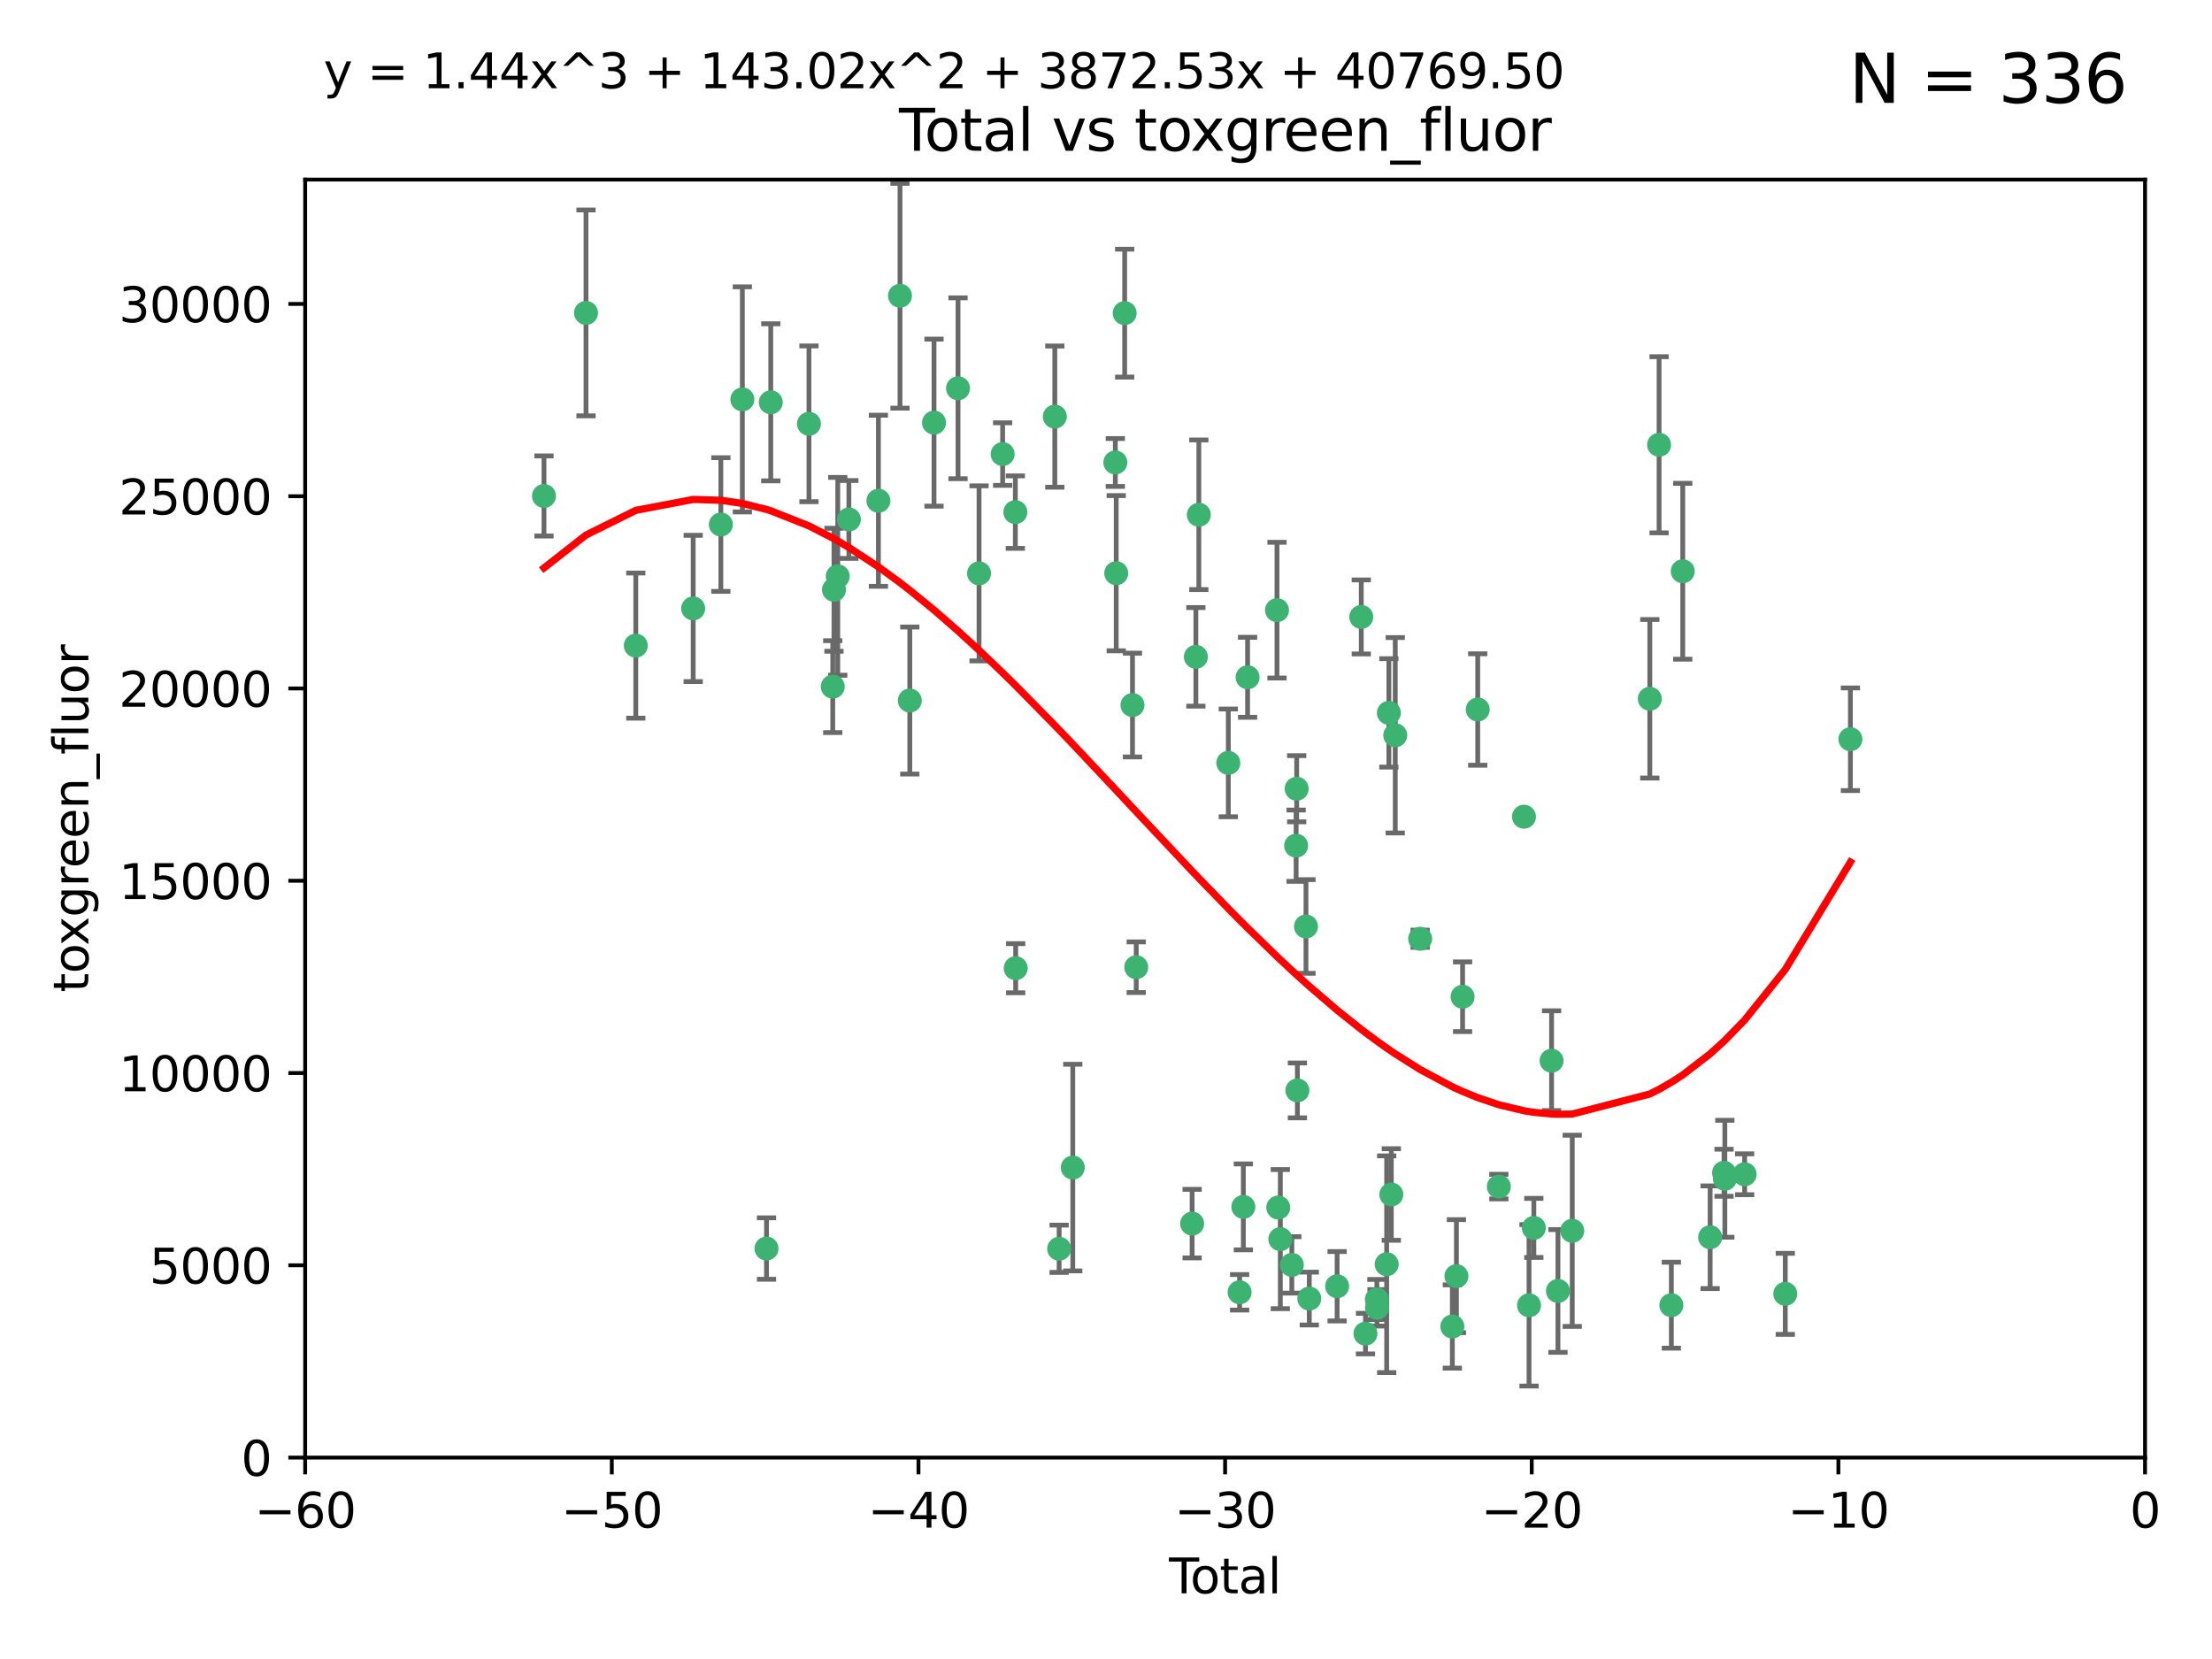 <?xml version="1.0" encoding="utf-8" standalone="no"?>
<!DOCTYPE svg PUBLIC "-//W3C//DTD SVG 1.1//EN"
  "http://www.w3.org/Graphics/SVG/1.1/DTD/svg11.dtd">
<svg xmlns:xlink="http://www.w3.org/1999/xlink" width="460.8pt" height="345.6pt" viewBox="0 0 460.8 345.6" xmlns="http://www.w3.org/2000/svg" version="1.1">
 <defs>
  <style type="text/css">*{stroke-linejoin: round; stroke-linecap: butt}</style>
 </defs>
 <g id="figure_1">
  <g id="patch_1">
   <path d="M 0 345.6 
L 460.8 345.6 
L 460.8 0 
L 0 0 
z
" style="fill: #ffffff"/>
  </g>
  <g id="axes_1">
   <g id="patch_2">
    <path d="M 63.571 303.64 
L 446.85 303.64 
L 446.85 37.411 
L 63.571 37.411 
z
" style="fill: #ffffff"/>
   </g>
   <g id="PathCollection_1">
    <defs>
     <path id="m249c63c7d3" d="M 0 1.118 
C 0.297 1.118 0.581 1 0.791 0.791 
C 1 0.581 1.118 0.297 1.118 0 
C 1.118 -0.297 1 -0.581 0.791 -0.791 
C 0.581 -1 0.297 -1.118 0 -1.118 
C -0.297 -1.118 -0.581 -1 -0.791 -0.791 
C -1 -0.581 -1.118 -0.297 -1.118 0 
C -1.118 0.297 -1 0.581 -0.791 0.791 
C -0.581 1 -0.297 1.118 0 1.118 
z
" style="stroke: #3cb371"/>
    </defs>
    <g clip-path="url(#pa122c9a8b7)">
     <use xlink:href="#m249c63c7d3" x="113.324" y="103.319" style="fill: #3cb371; stroke: #3cb371"/>
     <use xlink:href="#m249c63c7d3" x="122.075" y="65.184" style="fill: #3cb371; stroke: #3cb371"/>
     <use xlink:href="#m249c63c7d3" x="132.448" y="134.491" style="fill: #3cb371; stroke: #3cb371"/>
     <use xlink:href="#m249c63c7d3" x="144.404" y="126.749" style="fill: #3cb371; stroke: #3cb371"/>
     <use xlink:href="#m249c63c7d3" x="150.166" y="109.268" style="fill: #3cb371; stroke: #3cb371"/>
     <use xlink:href="#m249c63c7d3" x="154.646" y="83.201" style="fill: #3cb371; stroke: #3cb371"/>
     <use xlink:href="#m249c63c7d3" x="159.676" y="260.094" style="fill: #3cb371; stroke: #3cb371"/>
     <use xlink:href="#m249c63c7d3" x="160.565" y="83.811" style="fill: #3cb371; stroke: #3cb371"/>
     <use xlink:href="#m249c63c7d3" x="168.522" y="88.286" style="fill: #3cb371; stroke: #3cb371"/>
     <use xlink:href="#m249c63c7d3" x="173.478" y="143.039" style="fill: #3cb371; stroke: #3cb371"/>
     <use xlink:href="#m249c63c7d3" x="173.733" y="122.859" style="fill: #3cb371; stroke: #3cb371"/>
     <use xlink:href="#m249c63c7d3" x="174.52" y="120.054" style="fill: #3cb371; stroke: #3cb371"/>
     <use xlink:href="#m249c63c7d3" x="176.84" y="108.214" style="fill: #3cb371; stroke: #3cb371"/>
     <use xlink:href="#m249c63c7d3" x="182.989" y="104.315" style="fill: #3cb371; stroke: #3cb371"/>
     <use xlink:href="#m249c63c7d3" x="187.487" y="61.614" style="fill: #3cb371; stroke: #3cb371"/>
     <use xlink:href="#m249c63c7d3" x="189.528" y="145.935" style="fill: #3cb371; stroke: #3cb371"/>
     <use xlink:href="#m249c63c7d3" x="194.574" y="88.045" style="fill: #3cb371; stroke: #3cb371"/>
     <use xlink:href="#m249c63c7d3" x="199.574" y="80.887" style="fill: #3cb371; stroke: #3cb371"/>
     <use xlink:href="#m249c63c7d3" x="203.952" y="119.44" style="fill: #3cb371; stroke: #3cb371"/>
     <use xlink:href="#m249c63c7d3" x="208.867" y="94.593" style="fill: #3cb371; stroke: #3cb371"/>
     <use xlink:href="#m249c63c7d3" x="211.515" y="106.684" style="fill: #3cb371; stroke: #3cb371"/>
     <use xlink:href="#m249c63c7d3" x="211.585" y="201.695" style="fill: #3cb371; stroke: #3cb371"/>
     <use xlink:href="#m249c63c7d3" x="219.736" y="86.787" style="fill: #3cb371; stroke: #3cb371"/>
     <use xlink:href="#m249c63c7d3" x="220.638" y="260.14" style="fill: #3cb371; stroke: #3cb371"/>
     <use xlink:href="#m249c63c7d3" x="223.48" y="243.228" style="fill: #3cb371; stroke: #3cb371"/>
     <use xlink:href="#m249c63c7d3" x="232.345" y="96.341" style="fill: #3cb371; stroke: #3cb371"/>
     <use xlink:href="#m249c63c7d3" x="232.53" y="119.409" style="fill: #3cb371; stroke: #3cb371"/>
     <use xlink:href="#m249c63c7d3" x="234.291" y="65.233" style="fill: #3cb371; stroke: #3cb371"/>
     <use xlink:href="#m249c63c7d3" x="235.917" y="146.874" style="fill: #3cb371; stroke: #3cb371"/>
     <use xlink:href="#m249c63c7d3" x="236.699" y="201.487" style="fill: #3cb371; stroke: #3cb371"/>
     <use xlink:href="#m249c63c7d3" x="248.343" y="254.906" style="fill: #3cb371; stroke: #3cb371"/>
     <use xlink:href="#m249c63c7d3" x="249.123" y="136.835" style="fill: #3cb371; stroke: #3cb371"/>
     <use xlink:href="#m249c63c7d3" x="249.741" y="107.234" style="fill: #3cb371; stroke: #3cb371"/>
     <use xlink:href="#m249c63c7d3" x="255.878" y="158.921" style="fill: #3cb371; stroke: #3cb371"/>
     <use xlink:href="#m249c63c7d3" x="258.233" y="269.209" style="fill: #3cb371; stroke: #3cb371"/>
     <use xlink:href="#m249c63c7d3" x="259.013" y="251.417" style="fill: #3cb371; stroke: #3cb371"/>
     <use xlink:href="#m249c63c7d3" x="259.897" y="141.091" style="fill: #3cb371; stroke: #3cb371"/>
     <use xlink:href="#m249c63c7d3" x="266.022" y="127.107" style="fill: #3cb371; stroke: #3cb371"/>
     <use xlink:href="#m249c63c7d3" x="266.284" y="251.547" style="fill: #3cb371; stroke: #3cb371"/>
     <use xlink:href="#m249c63c7d3" x="266.715" y="258.133" style="fill: #3cb371; stroke: #3cb371"/>
     <use xlink:href="#m249c63c7d3" x="269.11" y="263.497" style="fill: #3cb371; stroke: #3cb371"/>
     <use xlink:href="#m249c63c7d3" x="270.008" y="176.169" style="fill: #3cb371; stroke: #3cb371"/>
     <use xlink:href="#m249c63c7d3" x="270.123" y="164.309" style="fill: #3cb371; stroke: #3cb371"/>
     <use xlink:href="#m249c63c7d3" x="270.272" y="227.152" style="fill: #3cb371; stroke: #3cb371"/>
     <use xlink:href="#m249c63c7d3" x="272.061" y="193.002" style="fill: #3cb371; stroke: #3cb371"/>
     <use xlink:href="#m249c63c7d3" x="272.749" y="270.514" style="fill: #3cb371; stroke: #3cb371"/>
     <use xlink:href="#m249c63c7d3" x="278.547" y="267.951" style="fill: #3cb371; stroke: #3cb371"/>
     <use xlink:href="#m249c63c7d3" x="283.58" y="128.518" style="fill: #3cb371; stroke: #3cb371"/>
     <use xlink:href="#m249c63c7d3" x="284.454" y="277.818" style="fill: #3cb371; stroke: #3cb371"/>
     <use xlink:href="#m249c63c7d3" x="286.83" y="270.703" style="fill: #3cb371; stroke: #3cb371"/>
     <use xlink:href="#m249c63c7d3" x="286.857" y="272.443" style="fill: #3cb371; stroke: #3cb371"/>
     <use xlink:href="#m249c63c7d3" x="288.87" y="263.364" style="fill: #3cb371; stroke: #3cb371"/>
     <use xlink:href="#m249c63c7d3" x="289.329" y="148.507" style="fill: #3cb371; stroke: #3cb371"/>
     <use xlink:href="#m249c63c7d3" x="289.839" y="248.836" style="fill: #3cb371; stroke: #3cb371"/>
     <use xlink:href="#m249c63c7d3" x="290.656" y="153.171" style="fill: #3cb371; stroke: #3cb371"/>
     <use xlink:href="#m249c63c7d3" x="295.844" y="195.558" style="fill: #3cb371; stroke: #3cb371"/>
     <use xlink:href="#m249c63c7d3" x="302.549" y="276.333" style="fill: #3cb371; stroke: #3cb371"/>
     <use xlink:href="#m249c63c7d3" x="303.399" y="265.846" style="fill: #3cb371; stroke: #3cb371"/>
     <use xlink:href="#m249c63c7d3" x="304.684" y="207.64" style="fill: #3cb371; stroke: #3cb371"/>
     <use xlink:href="#m249c63c7d3" x="307.838" y="147.801" style="fill: #3cb371; stroke: #3cb371"/>
     <use xlink:href="#m249c63c7d3" x="312.237" y="247.192" style="fill: #3cb371; stroke: #3cb371"/>
     <use xlink:href="#m249c63c7d3" x="317.472" y="170.133" style="fill: #3cb371; stroke: #3cb371"/>
     <use xlink:href="#m249c63c7d3" x="318.526" y="271.92" style="fill: #3cb371; stroke: #3cb371"/>
     <use xlink:href="#m249c63c7d3" x="319.527" y="255.796" style="fill: #3cb371; stroke: #3cb371"/>
     <use xlink:href="#m249c63c7d3" x="323.223" y="220.964" style="fill: #3cb371; stroke: #3cb371"/>
     <use xlink:href="#m249c63c7d3" x="324.55" y="268.93" style="fill: #3cb371; stroke: #3cb371"/>
     <use xlink:href="#m249c63c7d3" x="327.528" y="256.398" style="fill: #3cb371; stroke: #3cb371"/>
     <use xlink:href="#m249c63c7d3" x="343.683" y="145.567" style="fill: #3cb371; stroke: #3cb371"/>
     <use xlink:href="#m249c63c7d3" x="345.618" y="92.655" style="fill: #3cb371; stroke: #3cb371"/>
     <use xlink:href="#m249c63c7d3" x="348.174" y="271.892" style="fill: #3cb371; stroke: #3cb371"/>
     <use xlink:href="#m249c63c7d3" x="350.548" y="119.004" style="fill: #3cb371; stroke: #3cb371"/>
     <use xlink:href="#m249c63c7d3" x="356.254" y="257.738" style="fill: #3cb371; stroke: #3cb371"/>
     <use xlink:href="#m249c63c7d3" x="359.15" y="244.305" style="fill: #3cb371; stroke: #3cb371"/>
     <use xlink:href="#m249c63c7d3" x="359.317" y="245.561" style="fill: #3cb371; stroke: #3cb371"/>
     <use xlink:href="#m249c63c7d3" x="363.442" y="244.625" style="fill: #3cb371; stroke: #3cb371"/>
     <use xlink:href="#m249c63c7d3" x="371.908" y="269.529" style="fill: #3cb371; stroke: #3cb371"/>
     <use xlink:href="#m249c63c7d3" x="385.474" y="153.996" style="fill: #3cb371; stroke: #3cb371"/>
    </g>
   </g>
   <g id="matplotlib.axis_1">
    <g id="xtick_1">
     <g id="line2d_1">
      <defs>
       <path id="m392f13ad17" d="M 0 0 
L 0 3.5 
" style="stroke: #000000; stroke-width: 0.8"/>
      </defs>
      <g>
       <use xlink:href="#m392f13ad17" x="63.571" y="303.64" style="stroke: #000000; stroke-width: 0.8"/>
      </g>
     </g>
     <g id="text_1">
      <!-- −60 -->
      <g transform="translate(53.019 318.238)scale(0.1 -0.1)">
       <defs>
        <path id="DejaVuSans-2212" d="M 678 2272 
L 4684 2272 
L 4684 1741 
L 678 1741 
L 678 2272 
z
" transform="scale(0.016)"/>
        <path id="DejaVuSans-36" d="M 2113 2584 
Q 1688 2584 1439 2293 
Q 1191 2003 1191 1497 
Q 1191 994 1439 701 
Q 1688 409 2113 409 
Q 2538 409 2786 701 
Q 3034 994 3034 1497 
Q 3034 2003 2786 2293 
Q 2538 2584 2113 2584 
z
M 3366 4563 
L 3366 3988 
Q 3128 4100 2886 4159 
Q 2644 4219 2406 4219 
Q 1781 4219 1451 3797 
Q 1122 3375 1075 2522 
Q 1259 2794 1537 2939 
Q 1816 3084 2150 3084 
Q 2853 3084 3261 2657 
Q 3669 2231 3669 1497 
Q 3669 778 3244 343 
Q 2819 -91 2113 -91 
Q 1303 -91 875 529 
Q 447 1150 447 2328 
Q 447 3434 972 4092 
Q 1497 4750 2381 4750 
Q 2619 4750 2861 4703 
Q 3103 4656 3366 4563 
z
" transform="scale(0.016)"/>
        <path id="DejaVuSans-30" d="M 2034 4250 
Q 1547 4250 1301 3770 
Q 1056 3291 1056 2328 
Q 1056 1369 1301 889 
Q 1547 409 2034 409 
Q 2525 409 2770 889 
Q 3016 1369 3016 2328 
Q 3016 3291 2770 3770 
Q 2525 4250 2034 4250 
z
M 2034 4750 
Q 2819 4750 3233 4129 
Q 3647 3509 3647 2328 
Q 3647 1150 3233 529 
Q 2819 -91 2034 -91 
Q 1250 -91 836 529 
Q 422 1150 422 2328 
Q 422 3509 836 4129 
Q 1250 4750 2034 4750 
z
" transform="scale(0.016)"/>
       </defs>
       <use xlink:href="#DejaVuSans-2212"/>
       <use xlink:href="#DejaVuSans-36" x="83.789"/>
       <use xlink:href="#DejaVuSans-30" x="147.412"/>
      </g>
     </g>
    </g>
    <g id="xtick_2">
     <g id="line2d_2">
      <g>
       <use xlink:href="#m392f13ad17" x="127.451" y="303.64" style="stroke: #000000; stroke-width: 0.8"/>
      </g>
     </g>
     <g id="text_2">
      <!-- −50 -->
      <g transform="translate(116.899 318.238)scale(0.1 -0.1)">
       <defs>
        <path id="DejaVuSans-35" d="M 691 4666 
L 3169 4666 
L 3169 4134 
L 1269 4134 
L 1269 2991 
Q 1406 3038 1543 3061 
Q 1681 3084 1819 3084 
Q 2600 3084 3056 2656 
Q 3513 2228 3513 1497 
Q 3513 744 3044 326 
Q 2575 -91 1722 -91 
Q 1428 -91 1123 -41 
Q 819 9 494 109 
L 494 744 
Q 775 591 1075 516 
Q 1375 441 1709 441 
Q 2250 441 2565 725 
Q 2881 1009 2881 1497 
Q 2881 1984 2565 2268 
Q 2250 2553 1709 2553 
Q 1456 2553 1204 2497 
Q 953 2441 691 2322 
L 691 4666 
z
" transform="scale(0.016)"/>
       </defs>
       <use xlink:href="#DejaVuSans-2212"/>
       <use xlink:href="#DejaVuSans-35" x="83.789"/>
       <use xlink:href="#DejaVuSans-30" x="147.412"/>
      </g>
     </g>
    </g>
    <g id="xtick_3">
     <g id="line2d_3">
      <g>
       <use xlink:href="#m392f13ad17" x="191.331" y="303.64" style="stroke: #000000; stroke-width: 0.8"/>
      </g>
     </g>
     <g id="text_3">
      <!-- −40 -->
      <g transform="translate(180.778 318.238)scale(0.1 -0.1)">
       <defs>
        <path id="DejaVuSans-34" d="M 2419 4116 
L 825 1625 
L 2419 1625 
L 2419 4116 
z
M 2253 4666 
L 3047 4666 
L 3047 1625 
L 3713 1625 
L 3713 1100 
L 3047 1100 
L 3047 0 
L 2419 0 
L 2419 1100 
L 313 1100 
L 313 1709 
L 2253 4666 
z
" transform="scale(0.016)"/>
       </defs>
       <use xlink:href="#DejaVuSans-2212"/>
       <use xlink:href="#DejaVuSans-34" x="83.789"/>
       <use xlink:href="#DejaVuSans-30" x="147.412"/>
      </g>
     </g>
    </g>
    <g id="xtick_4">
     <g id="line2d_4">
      <g>
       <use xlink:href="#m392f13ad17" x="255.211" y="303.64" style="stroke: #000000; stroke-width: 0.8"/>
      </g>
     </g>
     <g id="text_4">
      <!-- −30 -->
      <g transform="translate(244.658 318.238)scale(0.1 -0.1)">
       <defs>
        <path id="DejaVuSans-33" d="M 2597 2516 
Q 3050 2419 3304 2112 
Q 3559 1806 3559 1356 
Q 3559 666 3084 287 
Q 2609 -91 1734 -91 
Q 1441 -91 1130 -33 
Q 819 25 488 141 
L 488 750 
Q 750 597 1062 519 
Q 1375 441 1716 441 
Q 2309 441 2620 675 
Q 2931 909 2931 1356 
Q 2931 1769 2642 2001 
Q 2353 2234 1838 2234 
L 1294 2234 
L 1294 2753 
L 1863 2753 
Q 2328 2753 2575 2939 
Q 2822 3125 2822 3475 
Q 2822 3834 2567 4026 
Q 2313 4219 1838 4219 
Q 1578 4219 1281 4162 
Q 984 4106 628 3988 
L 628 4550 
Q 988 4650 1302 4700 
Q 1616 4750 1894 4750 
Q 2613 4750 3031 4423 
Q 3450 4097 3450 3541 
Q 3450 3153 3228 2886 
Q 3006 2619 2597 2516 
z
" transform="scale(0.016)"/>
       </defs>
       <use xlink:href="#DejaVuSans-2212"/>
       <use xlink:href="#DejaVuSans-33" x="83.789"/>
       <use xlink:href="#DejaVuSans-30" x="147.412"/>
      </g>
     </g>
    </g>
    <g id="xtick_5">
     <g id="line2d_5">
      <g>
       <use xlink:href="#m392f13ad17" x="319.09" y="303.64" style="stroke: #000000; stroke-width: 0.8"/>
      </g>
     </g>
     <g id="text_5">
      <!-- −20 -->
      <g transform="translate(308.538 318.238)scale(0.1 -0.1)">
       <defs>
        <path id="DejaVuSans-32" d="M 1228 531 
L 3431 531 
L 3431 0 
L 469 0 
L 469 531 
Q 828 903 1448 1529 
Q 2069 2156 2228 2338 
Q 2531 2678 2651 2914 
Q 2772 3150 2772 3378 
Q 2772 3750 2511 3984 
Q 2250 4219 1831 4219 
Q 1534 4219 1204 4116 
Q 875 4013 500 3803 
L 500 4441 
Q 881 4594 1212 4672 
Q 1544 4750 1819 4750 
Q 2544 4750 2975 4387 
Q 3406 4025 3406 3419 
Q 3406 3131 3298 2873 
Q 3191 2616 2906 2266 
Q 2828 2175 2409 1742 
Q 1991 1309 1228 531 
z
" transform="scale(0.016)"/>
       </defs>
       <use xlink:href="#DejaVuSans-2212"/>
       <use xlink:href="#DejaVuSans-32" x="83.789"/>
       <use xlink:href="#DejaVuSans-30" x="147.412"/>
      </g>
     </g>
    </g>
    <g id="xtick_6">
     <g id="line2d_6">
      <g>
       <use xlink:href="#m392f13ad17" x="382.97" y="303.64" style="stroke: #000000; stroke-width: 0.8"/>
      </g>
     </g>
     <g id="text_6">
      <!-- −10 -->
      <g transform="translate(372.418 318.238)scale(0.1 -0.1)">
       <defs>
        <path id="DejaVuSans-31" d="M 794 531 
L 1825 531 
L 1825 4091 
L 703 3866 
L 703 4441 
L 1819 4666 
L 2450 4666 
L 2450 531 
L 3481 531 
L 3481 0 
L 794 0 
L 794 531 
z
" transform="scale(0.016)"/>
       </defs>
       <use xlink:href="#DejaVuSans-2212"/>
       <use xlink:href="#DejaVuSans-31" x="83.789"/>
       <use xlink:href="#DejaVuSans-30" x="147.412"/>
      </g>
     </g>
    </g>
    <g id="xtick_7">
     <g id="line2d_7">
      <g>
       <use xlink:href="#m392f13ad17" x="446.85" y="303.64" style="stroke: #000000; stroke-width: 0.8"/>
      </g>
     </g>
     <g id="text_7">
      <!-- 0 -->
      <g transform="translate(443.669 318.238)scale(0.1 -0.1)">
       <use xlink:href="#DejaVuSans-30"/>
      </g>
     </g>
    </g>
    <g id="text_8">
     <!-- Total -->
     <g transform="translate(243.534 331.917)scale(0.1 -0.1)">
      <defs>
       <path id="DejaVuSans-54" d="M -19 4666 
L 3928 4666 
L 3928 4134 
L 2272 4134 
L 2272 0 
L 1638 0 
L 1638 4134 
L -19 4134 
L -19 4666 
z
" transform="scale(0.016)"/>
       <path id="DejaVuSans-6f" d="M 1959 3097 
Q 1497 3097 1228 2736 
Q 959 2375 959 1747 
Q 959 1119 1226 758 
Q 1494 397 1959 397 
Q 2419 397 2687 759 
Q 2956 1122 2956 1747 
Q 2956 2369 2687 2733 
Q 2419 3097 1959 3097 
z
M 1959 3584 
Q 2709 3584 3137 3096 
Q 3566 2609 3566 1747 
Q 3566 888 3137 398 
Q 2709 -91 1959 -91 
Q 1206 -91 779 398 
Q 353 888 353 1747 
Q 353 2609 779 3096 
Q 1206 3584 1959 3584 
z
" transform="scale(0.016)"/>
       <path id="DejaVuSans-74" d="M 1172 4494 
L 1172 3500 
L 2356 3500 
L 2356 3053 
L 1172 3053 
L 1172 1153 
Q 1172 725 1289 603 
Q 1406 481 1766 481 
L 2356 481 
L 2356 0 
L 1766 0 
Q 1100 0 847 248 
Q 594 497 594 1153 
L 594 3053 
L 172 3053 
L 172 3500 
L 594 3500 
L 594 4494 
L 1172 4494 
z
" transform="scale(0.016)"/>
       <path id="DejaVuSans-61" d="M 2194 1759 
Q 1497 1759 1228 1600 
Q 959 1441 959 1056 
Q 959 750 1161 570 
Q 1363 391 1709 391 
Q 2188 391 2477 730 
Q 2766 1069 2766 1631 
L 2766 1759 
L 2194 1759 
z
M 3341 1997 
L 3341 0 
L 2766 0 
L 2766 531 
Q 2569 213 2275 61 
Q 1981 -91 1556 -91 
Q 1019 -91 701 211 
Q 384 513 384 1019 
Q 384 1609 779 1909 
Q 1175 2209 1959 2209 
L 2766 2209 
L 2766 2266 
Q 2766 2663 2505 2880 
Q 2244 3097 1772 3097 
Q 1472 3097 1187 3025 
Q 903 2953 641 2809 
L 641 3341 
Q 956 3463 1253 3523 
Q 1550 3584 1831 3584 
Q 2591 3584 2966 3190 
Q 3341 2797 3341 1997 
z
" transform="scale(0.016)"/>
       <path id="DejaVuSans-6c" d="M 603 4863 
L 1178 4863 
L 1178 0 
L 603 0 
L 603 4863 
z
" transform="scale(0.016)"/>
      </defs>
      <use xlink:href="#DejaVuSans-54"/>
      <use xlink:href="#DejaVuSans-6f" x="44.084"/>
      <use xlink:href="#DejaVuSans-74" x="105.266"/>
      <use xlink:href="#DejaVuSans-61" x="144.475"/>
      <use xlink:href="#DejaVuSans-6c" x="205.754"/>
     </g>
    </g>
   </g>
   <g id="matplotlib.axis_2">
    <g id="ytick_1">
     <g id="line2d_8">
      <defs>
       <path id="mbadef3f7cf" d="M 0 0 
L -3.5 0 
" style="stroke: #000000; stroke-width: 0.8"/>
      </defs>
      <g>
       <use xlink:href="#mbadef3f7cf" x="63.571" y="303.64" style="stroke: #000000; stroke-width: 0.8"/>
      </g>
     </g>
     <g id="text_9">
      <!-- 0 -->
      <g transform="translate(50.209 307.439)scale(0.1 -0.1)">
       <use xlink:href="#DejaVuSans-30"/>
      </g>
     </g>
    </g>
    <g id="ytick_2">
     <g id="line2d_9">
      <g>
       <use xlink:href="#mbadef3f7cf" x="63.571" y="263.586" style="stroke: #000000; stroke-width: 0.8"/>
      </g>
     </g>
     <g id="text_10">
      <!-- 5000 -->
      <g transform="translate(31.121 267.385)scale(0.1 -0.1)">
       <use xlink:href="#DejaVuSans-35"/>
       <use xlink:href="#DejaVuSans-30" x="63.623"/>
       <use xlink:href="#DejaVuSans-30" x="127.246"/>
       <use xlink:href="#DejaVuSans-30" x="190.869"/>
      </g>
     </g>
    </g>
    <g id="ytick_3">
     <g id="line2d_10">
      <g>
       <use xlink:href="#mbadef3f7cf" x="63.571" y="223.532" style="stroke: #000000; stroke-width: 0.8"/>
      </g>
     </g>
     <g id="text_11">
      <!-- 10000 -->
      <g transform="translate(24.759 227.331)scale(0.1 -0.1)">
       <use xlink:href="#DejaVuSans-31"/>
       <use xlink:href="#DejaVuSans-30" x="63.623"/>
       <use xlink:href="#DejaVuSans-30" x="127.246"/>
       <use xlink:href="#DejaVuSans-30" x="190.869"/>
       <use xlink:href="#DejaVuSans-30" x="254.492"/>
      </g>
     </g>
    </g>
    <g id="ytick_4">
     <g id="line2d_11">
      <g>
       <use xlink:href="#mbadef3f7cf" x="63.571" y="183.478" style="stroke: #000000; stroke-width: 0.8"/>
      </g>
     </g>
     <g id="text_12">
      <!-- 15000 -->
      <g transform="translate(24.759 187.278)scale(0.1 -0.1)">
       <use xlink:href="#DejaVuSans-31"/>
       <use xlink:href="#DejaVuSans-35" x="63.623"/>
       <use xlink:href="#DejaVuSans-30" x="127.246"/>
       <use xlink:href="#DejaVuSans-30" x="190.869"/>
       <use xlink:href="#DejaVuSans-30" x="254.492"/>
      </g>
     </g>
    </g>
    <g id="ytick_5">
     <g id="line2d_12">
      <g>
       <use xlink:href="#mbadef3f7cf" x="63.571" y="143.424" style="stroke: #000000; stroke-width: 0.8"/>
      </g>
     </g>
     <g id="text_13">
      <!-- 20000 -->
      <g transform="translate(24.759 147.224)scale(0.1 -0.1)">
       <use xlink:href="#DejaVuSans-32"/>
       <use xlink:href="#DejaVuSans-30" x="63.623"/>
       <use xlink:href="#DejaVuSans-30" x="127.246"/>
       <use xlink:href="#DejaVuSans-30" x="190.869"/>
       <use xlink:href="#DejaVuSans-30" x="254.492"/>
      </g>
     </g>
    </g>
    <g id="ytick_6">
     <g id="line2d_13">
      <g>
       <use xlink:href="#mbadef3f7cf" x="63.571" y="103.371" style="stroke: #000000; stroke-width: 0.8"/>
      </g>
     </g>
     <g id="text_14">
      <!-- 25000 -->
      <g transform="translate(24.759 107.17)scale(0.1 -0.1)">
       <use xlink:href="#DejaVuSans-32"/>
       <use xlink:href="#DejaVuSans-35" x="63.623"/>
       <use xlink:href="#DejaVuSans-30" x="127.246"/>
       <use xlink:href="#DejaVuSans-30" x="190.869"/>
       <use xlink:href="#DejaVuSans-30" x="254.492"/>
      </g>
     </g>
    </g>
    <g id="ytick_7">
     <g id="line2d_14">
      <g>
       <use xlink:href="#mbadef3f7cf" x="63.571" y="63.317" style="stroke: #000000; stroke-width: 0.8"/>
      </g>
     </g>
     <g id="text_15">
      <!-- 30000 -->
      <g transform="translate(24.759 67.116)scale(0.1 -0.1)">
       <use xlink:href="#DejaVuSans-33"/>
       <use xlink:href="#DejaVuSans-30" x="63.623"/>
       <use xlink:href="#DejaVuSans-30" x="127.246"/>
       <use xlink:href="#DejaVuSans-30" x="190.869"/>
       <use xlink:href="#DejaVuSans-30" x="254.492"/>
      </g>
     </g>
    </g>
    <g id="text_16">
     <!-- toxgreen_fluor -->
     <g transform="translate(18.401 206.72)rotate(-90)scale(0.1 -0.1)">
      <defs>
       <path id="DejaVuSans-78" d="M 3513 3500 
L 2247 1797 
L 3578 0 
L 2900 0 
L 1881 1375 
L 863 0 
L 184 0 
L 1544 1831 
L 300 3500 
L 978 3500 
L 1906 2253 
L 2834 3500 
L 3513 3500 
z
" transform="scale(0.016)"/>
       <path id="DejaVuSans-67" d="M 2906 1791 
Q 2906 2416 2648 2759 
Q 2391 3103 1925 3103 
Q 1463 3103 1205 2759 
Q 947 2416 947 1791 
Q 947 1169 1205 825 
Q 1463 481 1925 481 
Q 2391 481 2648 825 
Q 2906 1169 2906 1791 
z
M 3481 434 
Q 3481 -459 3084 -895 
Q 2688 -1331 1869 -1331 
Q 1566 -1331 1297 -1286 
Q 1028 -1241 775 -1147 
L 775 -588 
Q 1028 -725 1275 -790 
Q 1522 -856 1778 -856 
Q 2344 -856 2625 -561 
Q 2906 -266 2906 331 
L 2906 616 
Q 2728 306 2450 153 
Q 2172 0 1784 0 
Q 1141 0 747 490 
Q 353 981 353 1791 
Q 353 2603 747 3093 
Q 1141 3584 1784 3584 
Q 2172 3584 2450 3431 
Q 2728 3278 2906 2969 
L 2906 3500 
L 3481 3500 
L 3481 434 
z
" transform="scale(0.016)"/>
       <path id="DejaVuSans-72" d="M 2631 2963 
Q 2534 3019 2420 3045 
Q 2306 3072 2169 3072 
Q 1681 3072 1420 2755 
Q 1159 2438 1159 1844 
L 1159 0 
L 581 0 
L 581 3500 
L 1159 3500 
L 1159 2956 
Q 1341 3275 1631 3429 
Q 1922 3584 2338 3584 
Q 2397 3584 2469 3576 
Q 2541 3569 2628 3553 
L 2631 2963 
z
" transform="scale(0.016)"/>
       <path id="DejaVuSans-65" d="M 3597 1894 
L 3597 1613 
L 953 1613 
Q 991 1019 1311 708 
Q 1631 397 2203 397 
Q 2534 397 2845 478 
Q 3156 559 3463 722 
L 3463 178 
Q 3153 47 2828 -22 
Q 2503 -91 2169 -91 
Q 1331 -91 842 396 
Q 353 884 353 1716 
Q 353 2575 817 3079 
Q 1281 3584 2069 3584 
Q 2775 3584 3186 3129 
Q 3597 2675 3597 1894 
z
M 3022 2063 
Q 3016 2534 2758 2815 
Q 2500 3097 2075 3097 
Q 1594 3097 1305 2825 
Q 1016 2553 972 2059 
L 3022 2063 
z
" transform="scale(0.016)"/>
       <path id="DejaVuSans-6e" d="M 3513 2113 
L 3513 0 
L 2938 0 
L 2938 2094 
Q 2938 2591 2744 2837 
Q 2550 3084 2163 3084 
Q 1697 3084 1428 2787 
Q 1159 2491 1159 1978 
L 1159 0 
L 581 0 
L 581 3500 
L 1159 3500 
L 1159 2956 
Q 1366 3272 1645 3428 
Q 1925 3584 2291 3584 
Q 2894 3584 3203 3211 
Q 3513 2838 3513 2113 
z
" transform="scale(0.016)"/>
       <path id="DejaVuSans-5f" d="M 3263 -1063 
L 3263 -1509 
L -63 -1509 
L -63 -1063 
L 3263 -1063 
z
" transform="scale(0.016)"/>
       <path id="DejaVuSans-66" d="M 2375 4863 
L 2375 4384 
L 1825 4384 
Q 1516 4384 1395 4259 
Q 1275 4134 1275 3809 
L 1275 3500 
L 2222 3500 
L 2222 3053 
L 1275 3053 
L 1275 0 
L 697 0 
L 697 3053 
L 147 3053 
L 147 3500 
L 697 3500 
L 697 3744 
Q 697 4328 969 4595 
Q 1241 4863 1831 4863 
L 2375 4863 
z
" transform="scale(0.016)"/>
       <path id="DejaVuSans-75" d="M 544 1381 
L 544 3500 
L 1119 3500 
L 1119 1403 
Q 1119 906 1312 657 
Q 1506 409 1894 409 
Q 2359 409 2629 706 
Q 2900 1003 2900 1516 
L 2900 3500 
L 3475 3500 
L 3475 0 
L 2900 0 
L 2900 538 
Q 2691 219 2414 64 
Q 2138 -91 1772 -91 
Q 1169 -91 856 284 
Q 544 659 544 1381 
z
M 1991 3584 
L 1991 3584 
z
" transform="scale(0.016)"/>
      </defs>
      <use xlink:href="#DejaVuSans-74"/>
      <use xlink:href="#DejaVuSans-6f" x="39.209"/>
      <use xlink:href="#DejaVuSans-78" x="97.266"/>
      <use xlink:href="#DejaVuSans-67" x="156.445"/>
      <use xlink:href="#DejaVuSans-72" x="219.922"/>
      <use xlink:href="#DejaVuSans-65" x="258.785"/>
      <use xlink:href="#DejaVuSans-65" x="320.309"/>
      <use xlink:href="#DejaVuSans-6e" x="381.832"/>
      <use xlink:href="#DejaVuSans-5f" x="445.211"/>
      <use xlink:href="#DejaVuSans-66" x="495.211"/>
      <use xlink:href="#DejaVuSans-6c" x="530.416"/>
      <use xlink:href="#DejaVuSans-75" x="558.199"/>
      <use xlink:href="#DejaVuSans-6f" x="621.578"/>
      <use xlink:href="#DejaVuSans-72" x="682.76"/>
     </g>
    </g>
   </g>
   <g id="LineCollection_1">
    <path d="M 113.324 111.662 
L 113.324 94.976 
" clip-path="url(#pa122c9a8b7)" style="fill: none; stroke: #696969"/>
    <path d="M 122.075 86.629 
L 122.075 43.739 
" clip-path="url(#pa122c9a8b7)" style="fill: none; stroke: #696969"/>
    <path d="M 132.448 149.606 
L 132.448 119.375 
" clip-path="url(#pa122c9a8b7)" style="fill: none; stroke: #696969"/>
    <path d="M 144.404 141.983 
L 144.404 111.515 
" clip-path="url(#pa122c9a8b7)" style="fill: none; stroke: #696969"/>
    <path d="M 150.166 123.191 
L 150.166 95.346 
" clip-path="url(#pa122c9a8b7)" style="fill: none; stroke: #696969"/>
    <path d="M 154.646 106.648 
L 154.646 59.753 
" clip-path="url(#pa122c9a8b7)" style="fill: none; stroke: #696969"/>
    <path d="M 159.676 266.497 
L 159.676 253.692 
" clip-path="url(#pa122c9a8b7)" style="fill: none; stroke: #696969"/>
    <path d="M 160.565 100.173 
L 160.565 67.45 
" clip-path="url(#pa122c9a8b7)" style="fill: none; stroke: #696969"/>
    <path d="M 168.522 104.51 
L 168.522 72.063 
" clip-path="url(#pa122c9a8b7)" style="fill: none; stroke: #696969"/>
    <path d="M 173.478 152.61 
L 173.478 133.468 
" clip-path="url(#pa122c9a8b7)" style="fill: none; stroke: #696969"/>
    <path d="M 173.733 135.667 
L 173.733 110.051 
" clip-path="url(#pa122c9a8b7)" style="fill: none; stroke: #696969"/>
    <path d="M 174.52 140.659 
L 174.52 99.45 
" clip-path="url(#pa122c9a8b7)" style="fill: none; stroke: #696969"/>
    <path d="M 176.84 116.326 
L 176.84 100.101 
" clip-path="url(#pa122c9a8b7)" style="fill: none; stroke: #696969"/>
    <path d="M 182.989 122.133 
L 182.989 86.497 
" clip-path="url(#pa122c9a8b7)" style="fill: none; stroke: #696969"/>
    <path d="M 187.487 85.029 
L 187.487 38.199 
" clip-path="url(#pa122c9a8b7)" style="fill: none; stroke: #696969"/>
    <path d="M 189.528 161.248 
L 189.528 130.622 
" clip-path="url(#pa122c9a8b7)" style="fill: none; stroke: #696969"/>
    <path d="M 194.574 105.444 
L 194.574 70.646 
" clip-path="url(#pa122c9a8b7)" style="fill: none; stroke: #696969"/>
    <path d="M 199.574 99.727 
L 199.574 62.047 
" clip-path="url(#pa122c9a8b7)" style="fill: none; stroke: #696969"/>
    <path d="M 203.952 137.675 
L 203.952 101.206 
" clip-path="url(#pa122c9a8b7)" style="fill: none; stroke: #696969"/>
    <path d="M 208.867 101.108 
L 208.867 88.078 
" clip-path="url(#pa122c9a8b7)" style="fill: none; stroke: #696969"/>
    <path d="M 211.515 114.235 
L 211.515 99.134 
" clip-path="url(#pa122c9a8b7)" style="fill: none; stroke: #696969"/>
    <path d="M 211.585 206.809 
L 211.585 196.58 
" clip-path="url(#pa122c9a8b7)" style="fill: none; stroke: #696969"/>
    <path d="M 219.736 101.495 
L 219.736 72.08 
" clip-path="url(#pa122c9a8b7)" style="fill: none; stroke: #696969"/>
    <path d="M 220.638 265.065 
L 220.638 255.214 
" clip-path="url(#pa122c9a8b7)" style="fill: none; stroke: #696969"/>
    <path d="M 223.48 264.748 
L 223.48 221.708 
" clip-path="url(#pa122c9a8b7)" style="fill: none; stroke: #696969"/>
    <path d="M 232.345 101.329 
L 232.345 91.353 
" clip-path="url(#pa122c9a8b7)" style="fill: none; stroke: #696969"/>
    <path d="M 232.53 135.574 
L 232.53 103.243 
" clip-path="url(#pa122c9a8b7)" style="fill: none; stroke: #696969"/>
    <path d="M 234.291 78.556 
L 234.291 51.911 
" clip-path="url(#pa122c9a8b7)" style="fill: none; stroke: #696969"/>
    <path d="M 235.917 157.684 
L 235.917 136.065 
" clip-path="url(#pa122c9a8b7)" style="fill: none; stroke: #696969"/>
    <path d="M 236.699 206.761 
L 236.699 196.213 
" clip-path="url(#pa122c9a8b7)" style="fill: none; stroke: #696969"/>
    <path d="M 248.343 262.048 
L 248.343 247.764 
" clip-path="url(#pa122c9a8b7)" style="fill: none; stroke: #696969"/>
    <path d="M 249.123 147.104 
L 249.123 126.566 
" clip-path="url(#pa122c9a8b7)" style="fill: none; stroke: #696969"/>
    <path d="M 249.741 122.819 
L 249.741 91.649 
" clip-path="url(#pa122c9a8b7)" style="fill: none; stroke: #696969"/>
    <path d="M 255.878 170.147 
L 255.878 147.694 
" clip-path="url(#pa122c9a8b7)" style="fill: none; stroke: #696969"/>
    <path d="M 258.233 272.908 
L 258.233 265.511 
" clip-path="url(#pa122c9a8b7)" style="fill: none; stroke: #696969"/>
    <path d="M 259.013 260.365 
L 259.013 242.469 
" clip-path="url(#pa122c9a8b7)" style="fill: none; stroke: #696969"/>
    <path d="M 259.897 149.421 
L 259.897 132.76 
" clip-path="url(#pa122c9a8b7)" style="fill: none; stroke: #696969"/>
    <path d="M 266.022 141.248 
L 266.022 112.967 
" clip-path="url(#pa122c9a8b7)" style="fill: none; stroke: #696969"/>
    <path d="M 266.284 252.228 
L 266.284 250.867 
" clip-path="url(#pa122c9a8b7)" style="fill: none; stroke: #696969"/>
    <path d="M 266.715 272.621 
L 266.715 243.644 
" clip-path="url(#pa122c9a8b7)" style="fill: none; stroke: #696969"/>
    <path d="M 269.11 269.377 
L 269.11 257.616 
" clip-path="url(#pa122c9a8b7)" style="fill: none; stroke: #696969"/>
    <path d="M 270.008 183.597 
L 270.008 168.741 
" clip-path="url(#pa122c9a8b7)" style="fill: none; stroke: #696969"/>
    <path d="M 270.123 171.2 
L 270.123 157.418 
" clip-path="url(#pa122c9a8b7)" style="fill: none; stroke: #696969"/>
    <path d="M 270.272 232.87 
L 270.272 221.434 
" clip-path="url(#pa122c9a8b7)" style="fill: none; stroke: #696969"/>
    <path d="M 272.061 202.754 
L 272.061 183.249 
" clip-path="url(#pa122c9a8b7)" style="fill: none; stroke: #696969"/>
    <path d="M 272.749 276.02 
L 272.749 265.008 
" clip-path="url(#pa122c9a8b7)" style="fill: none; stroke: #696969"/>
    <path d="M 278.547 275.179 
L 278.547 260.723 
" clip-path="url(#pa122c9a8b7)" style="fill: none; stroke: #696969"/>
    <path d="M 283.58 136.228 
L 283.58 120.808 
" clip-path="url(#pa122c9a8b7)" style="fill: none; stroke: #696969"/>
    <path d="M 284.454 282.042 
L 284.454 273.593 
" clip-path="url(#pa122c9a8b7)" style="fill: none; stroke: #696969"/>
    <path d="M 286.83 274.871 
L 286.83 266.536 
" clip-path="url(#pa122c9a8b7)" style="fill: none; stroke: #696969"/>
    <path d="M 286.857 276.237 
L 286.857 268.649 
" clip-path="url(#pa122c9a8b7)" style="fill: none; stroke: #696969"/>
    <path d="M 288.87 285.938 
L 288.87 240.791 
" clip-path="url(#pa122c9a8b7)" style="fill: none; stroke: #696969"/>
    <path d="M 289.329 159.798 
L 289.329 137.216 
" clip-path="url(#pa122c9a8b7)" style="fill: none; stroke: #696969"/>
    <path d="M 289.839 258.377 
L 289.839 239.295 
" clip-path="url(#pa122c9a8b7)" style="fill: none; stroke: #696969"/>
    <path d="M 290.656 173.526 
L 290.656 132.815 
" clip-path="url(#pa122c9a8b7)" style="fill: none; stroke: #696969"/>
    <path d="M 295.844 197.349 
L 295.844 193.767 
" clip-path="url(#pa122c9a8b7)" style="fill: none; stroke: #696969"/>
    <path d="M 302.549 285.006 
L 302.549 267.659 
" clip-path="url(#pa122c9a8b7)" style="fill: none; stroke: #696969"/>
    <path d="M 303.399 277.617 
L 303.399 254.074 
" clip-path="url(#pa122c9a8b7)" style="fill: none; stroke: #696969"/>
    <path d="M 304.684 214.898 
L 304.684 200.382 
" clip-path="url(#pa122c9a8b7)" style="fill: none; stroke: #696969"/>
    <path d="M 307.838 159.413 
L 307.838 136.19 
" clip-path="url(#pa122c9a8b7)" style="fill: none; stroke: #696969"/>
    <path d="M 312.237 249.762 
L 312.237 244.622 
" clip-path="url(#pa122c9a8b7)" style="fill: none; stroke: #696969"/>
    <path d="M 317.472 170.88 
L 317.472 169.387 
" clip-path="url(#pa122c9a8b7)" style="fill: none; stroke: #696969"/>
    <path d="M 318.526 288.737 
L 318.526 255.103 
" clip-path="url(#pa122c9a8b7)" style="fill: none; stroke: #696969"/>
    <path d="M 319.527 261.947 
L 319.527 249.645 
" clip-path="url(#pa122c9a8b7)" style="fill: none; stroke: #696969"/>
    <path d="M 323.223 231.359 
L 323.223 210.569 
" clip-path="url(#pa122c9a8b7)" style="fill: none; stroke: #696969"/>
    <path d="M 324.55 281.718 
L 324.55 256.142 
" clip-path="url(#pa122c9a8b7)" style="fill: none; stroke: #696969"/>
    <path d="M 327.528 276.313 
L 327.528 236.482 
" clip-path="url(#pa122c9a8b7)" style="fill: none; stroke: #696969"/>
    <path d="M 343.683 162.081 
L 343.683 129.053 
" clip-path="url(#pa122c9a8b7)" style="fill: none; stroke: #696969"/>
    <path d="M 345.618 111.003 
L 345.618 74.306 
" clip-path="url(#pa122c9a8b7)" style="fill: none; stroke: #696969"/>
    <path d="M 348.174 280.845 
L 348.174 262.939 
" clip-path="url(#pa122c9a8b7)" style="fill: none; stroke: #696969"/>
    <path d="M 350.548 137.321 
L 350.548 100.688 
" clip-path="url(#pa122c9a8b7)" style="fill: none; stroke: #696969"/>
    <path d="M 356.254 268.432 
L 356.254 247.045 
" clip-path="url(#pa122c9a8b7)" style="fill: none; stroke: #696969"/>
    <path d="M 359.15 249.207 
L 359.15 239.402 
" clip-path="url(#pa122c9a8b7)" style="fill: none; stroke: #696969"/>
    <path d="M 359.317 257.737 
L 359.317 233.384 
" clip-path="url(#pa122c9a8b7)" style="fill: none; stroke: #696969"/>
    <path d="M 363.442 248.883 
L 363.442 240.367 
" clip-path="url(#pa122c9a8b7)" style="fill: none; stroke: #696969"/>
    <path d="M 371.908 277.972 
L 371.908 261.086 
" clip-path="url(#pa122c9a8b7)" style="fill: none; stroke: #696969"/>
    <path d="M 385.474 164.686 
L 385.474 143.305 
" clip-path="url(#pa122c9a8b7)" style="fill: none; stroke: #696969"/>
   </g>
   <g id="line2d_15">
    <defs>
     <path id="md7d8b25585" d="M 2 0 
L -2 -0 
" style="stroke: #696969"/>
    </defs>
    <g clip-path="url(#pa122c9a8b7)">
     <use xlink:href="#md7d8b25585" x="113.324" y="111.662" style="fill: #696969; stroke: #696969"/>
     <use xlink:href="#md7d8b25585" x="122.075" y="86.629" style="fill: #696969; stroke: #696969"/>
     <use xlink:href="#md7d8b25585" x="132.448" y="149.606" style="fill: #696969; stroke: #696969"/>
     <use xlink:href="#md7d8b25585" x="144.404" y="141.983" style="fill: #696969; stroke: #696969"/>
     <use xlink:href="#md7d8b25585" x="150.166" y="123.191" style="fill: #696969; stroke: #696969"/>
     <use xlink:href="#md7d8b25585" x="154.646" y="106.648" style="fill: #696969; stroke: #696969"/>
     <use xlink:href="#md7d8b25585" x="159.676" y="266.497" style="fill: #696969; stroke: #696969"/>
     <use xlink:href="#md7d8b25585" x="160.565" y="100.173" style="fill: #696969; stroke: #696969"/>
     <use xlink:href="#md7d8b25585" x="168.522" y="104.51" style="fill: #696969; stroke: #696969"/>
     <use xlink:href="#md7d8b25585" x="173.478" y="152.61" style="fill: #696969; stroke: #696969"/>
     <use xlink:href="#md7d8b25585" x="173.733" y="135.667" style="fill: #696969; stroke: #696969"/>
     <use xlink:href="#md7d8b25585" x="174.52" y="140.659" style="fill: #696969; stroke: #696969"/>
     <use xlink:href="#md7d8b25585" x="176.84" y="116.326" style="fill: #696969; stroke: #696969"/>
     <use xlink:href="#md7d8b25585" x="182.989" y="122.133" style="fill: #696969; stroke: #696969"/>
     <use xlink:href="#md7d8b25585" x="187.487" y="85.029" style="fill: #696969; stroke: #696969"/>
     <use xlink:href="#md7d8b25585" x="189.528" y="161.248" style="fill: #696969; stroke: #696969"/>
     <use xlink:href="#md7d8b25585" x="194.574" y="105.444" style="fill: #696969; stroke: #696969"/>
     <use xlink:href="#md7d8b25585" x="199.574" y="99.727" style="fill: #696969; stroke: #696969"/>
     <use xlink:href="#md7d8b25585" x="203.952" y="137.675" style="fill: #696969; stroke: #696969"/>
     <use xlink:href="#md7d8b25585" x="208.867" y="101.108" style="fill: #696969; stroke: #696969"/>
     <use xlink:href="#md7d8b25585" x="211.515" y="114.235" style="fill: #696969; stroke: #696969"/>
     <use xlink:href="#md7d8b25585" x="211.585" y="206.809" style="fill: #696969; stroke: #696969"/>
     <use xlink:href="#md7d8b25585" x="219.736" y="101.495" style="fill: #696969; stroke: #696969"/>
     <use xlink:href="#md7d8b25585" x="220.638" y="265.065" style="fill: #696969; stroke: #696969"/>
     <use xlink:href="#md7d8b25585" x="223.48" y="264.748" style="fill: #696969; stroke: #696969"/>
     <use xlink:href="#md7d8b25585" x="232.345" y="101.329" style="fill: #696969; stroke: #696969"/>
     <use xlink:href="#md7d8b25585" x="232.53" y="135.574" style="fill: #696969; stroke: #696969"/>
     <use xlink:href="#md7d8b25585" x="234.291" y="78.556" style="fill: #696969; stroke: #696969"/>
     <use xlink:href="#md7d8b25585" x="235.917" y="157.684" style="fill: #696969; stroke: #696969"/>
     <use xlink:href="#md7d8b25585" x="236.699" y="206.761" style="fill: #696969; stroke: #696969"/>
     <use xlink:href="#md7d8b25585" x="248.343" y="262.048" style="fill: #696969; stroke: #696969"/>
     <use xlink:href="#md7d8b25585" x="249.123" y="147.104" style="fill: #696969; stroke: #696969"/>
     <use xlink:href="#md7d8b25585" x="249.741" y="122.819" style="fill: #696969; stroke: #696969"/>
     <use xlink:href="#md7d8b25585" x="255.878" y="170.147" style="fill: #696969; stroke: #696969"/>
     <use xlink:href="#md7d8b25585" x="258.233" y="272.908" style="fill: #696969; stroke: #696969"/>
     <use xlink:href="#md7d8b25585" x="259.013" y="260.365" style="fill: #696969; stroke: #696969"/>
     <use xlink:href="#md7d8b25585" x="259.897" y="149.421" style="fill: #696969; stroke: #696969"/>
     <use xlink:href="#md7d8b25585" x="266.022" y="141.248" style="fill: #696969; stroke: #696969"/>
     <use xlink:href="#md7d8b25585" x="266.284" y="252.228" style="fill: #696969; stroke: #696969"/>
     <use xlink:href="#md7d8b25585" x="266.715" y="272.621" style="fill: #696969; stroke: #696969"/>
     <use xlink:href="#md7d8b25585" x="269.11" y="269.377" style="fill: #696969; stroke: #696969"/>
     <use xlink:href="#md7d8b25585" x="270.008" y="183.597" style="fill: #696969; stroke: #696969"/>
     <use xlink:href="#md7d8b25585" x="270.123" y="171.2" style="fill: #696969; stroke: #696969"/>
     <use xlink:href="#md7d8b25585" x="270.272" y="232.87" style="fill: #696969; stroke: #696969"/>
     <use xlink:href="#md7d8b25585" x="272.061" y="202.754" style="fill: #696969; stroke: #696969"/>
     <use xlink:href="#md7d8b25585" x="272.749" y="276.02" style="fill: #696969; stroke: #696969"/>
     <use xlink:href="#md7d8b25585" x="278.547" y="275.179" style="fill: #696969; stroke: #696969"/>
     <use xlink:href="#md7d8b25585" x="283.58" y="136.228" style="fill: #696969; stroke: #696969"/>
     <use xlink:href="#md7d8b25585" x="284.454" y="282.042" style="fill: #696969; stroke: #696969"/>
     <use xlink:href="#md7d8b25585" x="286.83" y="274.871" style="fill: #696969; stroke: #696969"/>
     <use xlink:href="#md7d8b25585" x="286.857" y="276.237" style="fill: #696969; stroke: #696969"/>
     <use xlink:href="#md7d8b25585" x="288.87" y="285.938" style="fill: #696969; stroke: #696969"/>
     <use xlink:href="#md7d8b25585" x="289.329" y="159.798" style="fill: #696969; stroke: #696969"/>
     <use xlink:href="#md7d8b25585" x="289.839" y="258.377" style="fill: #696969; stroke: #696969"/>
     <use xlink:href="#md7d8b25585" x="290.656" y="173.526" style="fill: #696969; stroke: #696969"/>
     <use xlink:href="#md7d8b25585" x="295.844" y="197.349" style="fill: #696969; stroke: #696969"/>
     <use xlink:href="#md7d8b25585" x="302.549" y="285.006" style="fill: #696969; stroke: #696969"/>
     <use xlink:href="#md7d8b25585" x="303.399" y="277.617" style="fill: #696969; stroke: #696969"/>
     <use xlink:href="#md7d8b25585" x="304.684" y="214.898" style="fill: #696969; stroke: #696969"/>
     <use xlink:href="#md7d8b25585" x="307.838" y="159.413" style="fill: #696969; stroke: #696969"/>
     <use xlink:href="#md7d8b25585" x="312.237" y="249.762" style="fill: #696969; stroke: #696969"/>
     <use xlink:href="#md7d8b25585" x="317.472" y="170.88" style="fill: #696969; stroke: #696969"/>
     <use xlink:href="#md7d8b25585" x="318.526" y="288.737" style="fill: #696969; stroke: #696969"/>
     <use xlink:href="#md7d8b25585" x="319.527" y="261.947" style="fill: #696969; stroke: #696969"/>
     <use xlink:href="#md7d8b25585" x="323.223" y="231.359" style="fill: #696969; stroke: #696969"/>
     <use xlink:href="#md7d8b25585" x="324.55" y="281.718" style="fill: #696969; stroke: #696969"/>
     <use xlink:href="#md7d8b25585" x="327.528" y="276.313" style="fill: #696969; stroke: #696969"/>
     <use xlink:href="#md7d8b25585" x="343.683" y="162.081" style="fill: #696969; stroke: #696969"/>
     <use xlink:href="#md7d8b25585" x="345.618" y="111.003" style="fill: #696969; stroke: #696969"/>
     <use xlink:href="#md7d8b25585" x="348.174" y="280.845" style="fill: #696969; stroke: #696969"/>
     <use xlink:href="#md7d8b25585" x="350.548" y="137.321" style="fill: #696969; stroke: #696969"/>
     <use xlink:href="#md7d8b25585" x="356.254" y="268.432" style="fill: #696969; stroke: #696969"/>
     <use xlink:href="#md7d8b25585" x="359.15" y="249.207" style="fill: #696969; stroke: #696969"/>
     <use xlink:href="#md7d8b25585" x="359.317" y="257.737" style="fill: #696969; stroke: #696969"/>
     <use xlink:href="#md7d8b25585" x="363.442" y="248.883" style="fill: #696969; stroke: #696969"/>
     <use xlink:href="#md7d8b25585" x="371.908" y="277.972" style="fill: #696969; stroke: #696969"/>
     <use xlink:href="#md7d8b25585" x="385.474" y="164.686" style="fill: #696969; stroke: #696969"/>
    </g>
   </g>
   <g id="line2d_16">
    <g clip-path="url(#pa122c9a8b7)">
     <use xlink:href="#md7d8b25585" x="113.324" y="94.976" style="fill: #696969; stroke: #696969"/>
     <use xlink:href="#md7d8b25585" x="122.075" y="43.739" style="fill: #696969; stroke: #696969"/>
     <use xlink:href="#md7d8b25585" x="132.448" y="119.375" style="fill: #696969; stroke: #696969"/>
     <use xlink:href="#md7d8b25585" x="144.404" y="111.515" style="fill: #696969; stroke: #696969"/>
     <use xlink:href="#md7d8b25585" x="150.166" y="95.346" style="fill: #696969; stroke: #696969"/>
     <use xlink:href="#md7d8b25585" x="154.646" y="59.753" style="fill: #696969; stroke: #696969"/>
     <use xlink:href="#md7d8b25585" x="159.676" y="253.692" style="fill: #696969; stroke: #696969"/>
     <use xlink:href="#md7d8b25585" x="160.565" y="67.45" style="fill: #696969; stroke: #696969"/>
     <use xlink:href="#md7d8b25585" x="168.522" y="72.063" style="fill: #696969; stroke: #696969"/>
     <use xlink:href="#md7d8b25585" x="173.478" y="133.468" style="fill: #696969; stroke: #696969"/>
     <use xlink:href="#md7d8b25585" x="173.733" y="110.051" style="fill: #696969; stroke: #696969"/>
     <use xlink:href="#md7d8b25585" x="174.52" y="99.45" style="fill: #696969; stroke: #696969"/>
     <use xlink:href="#md7d8b25585" x="176.84" y="100.101" style="fill: #696969; stroke: #696969"/>
     <use xlink:href="#md7d8b25585" x="182.989" y="86.497" style="fill: #696969; stroke: #696969"/>
     <use xlink:href="#md7d8b25585" x="187.487" y="38.199" style="fill: #696969; stroke: #696969"/>
     <use xlink:href="#md7d8b25585" x="189.528" y="130.622" style="fill: #696969; stroke: #696969"/>
     <use xlink:href="#md7d8b25585" x="194.574" y="70.646" style="fill: #696969; stroke: #696969"/>
     <use xlink:href="#md7d8b25585" x="199.574" y="62.047" style="fill: #696969; stroke: #696969"/>
     <use xlink:href="#md7d8b25585" x="203.952" y="101.206" style="fill: #696969; stroke: #696969"/>
     <use xlink:href="#md7d8b25585" x="208.867" y="88.078" style="fill: #696969; stroke: #696969"/>
     <use xlink:href="#md7d8b25585" x="211.515" y="99.134" style="fill: #696969; stroke: #696969"/>
     <use xlink:href="#md7d8b25585" x="211.585" y="196.58" style="fill: #696969; stroke: #696969"/>
     <use xlink:href="#md7d8b25585" x="219.736" y="72.08" style="fill: #696969; stroke: #696969"/>
     <use xlink:href="#md7d8b25585" x="220.638" y="255.214" style="fill: #696969; stroke: #696969"/>
     <use xlink:href="#md7d8b25585" x="223.48" y="221.708" style="fill: #696969; stroke: #696969"/>
     <use xlink:href="#md7d8b25585" x="232.345" y="91.353" style="fill: #696969; stroke: #696969"/>
     <use xlink:href="#md7d8b25585" x="232.53" y="103.243" style="fill: #696969; stroke: #696969"/>
     <use xlink:href="#md7d8b25585" x="234.291" y="51.911" style="fill: #696969; stroke: #696969"/>
     <use xlink:href="#md7d8b25585" x="235.917" y="136.065" style="fill: #696969; stroke: #696969"/>
     <use xlink:href="#md7d8b25585" x="236.699" y="196.213" style="fill: #696969; stroke: #696969"/>
     <use xlink:href="#md7d8b25585" x="248.343" y="247.764" style="fill: #696969; stroke: #696969"/>
     <use xlink:href="#md7d8b25585" x="249.123" y="126.566" style="fill: #696969; stroke: #696969"/>
     <use xlink:href="#md7d8b25585" x="249.741" y="91.649" style="fill: #696969; stroke: #696969"/>
     <use xlink:href="#md7d8b25585" x="255.878" y="147.694" style="fill: #696969; stroke: #696969"/>
     <use xlink:href="#md7d8b25585" x="258.233" y="265.511" style="fill: #696969; stroke: #696969"/>
     <use xlink:href="#md7d8b25585" x="259.013" y="242.469" style="fill: #696969; stroke: #696969"/>
     <use xlink:href="#md7d8b25585" x="259.897" y="132.76" style="fill: #696969; stroke: #696969"/>
     <use xlink:href="#md7d8b25585" x="266.022" y="112.967" style="fill: #696969; stroke: #696969"/>
     <use xlink:href="#md7d8b25585" x="266.284" y="250.867" style="fill: #696969; stroke: #696969"/>
     <use xlink:href="#md7d8b25585" x="266.715" y="243.644" style="fill: #696969; stroke: #696969"/>
     <use xlink:href="#md7d8b25585" x="269.11" y="257.616" style="fill: #696969; stroke: #696969"/>
     <use xlink:href="#md7d8b25585" x="270.008" y="168.741" style="fill: #696969; stroke: #696969"/>
     <use xlink:href="#md7d8b25585" x="270.123" y="157.418" style="fill: #696969; stroke: #696969"/>
     <use xlink:href="#md7d8b25585" x="270.272" y="221.434" style="fill: #696969; stroke: #696969"/>
     <use xlink:href="#md7d8b25585" x="272.061" y="183.249" style="fill: #696969; stroke: #696969"/>
     <use xlink:href="#md7d8b25585" x="272.749" y="265.008" style="fill: #696969; stroke: #696969"/>
     <use xlink:href="#md7d8b25585" x="278.547" y="260.723" style="fill: #696969; stroke: #696969"/>
     <use xlink:href="#md7d8b25585" x="283.58" y="120.808" style="fill: #696969; stroke: #696969"/>
     <use xlink:href="#md7d8b25585" x="284.454" y="273.593" style="fill: #696969; stroke: #696969"/>
     <use xlink:href="#md7d8b25585" x="286.83" y="266.536" style="fill: #696969; stroke: #696969"/>
     <use xlink:href="#md7d8b25585" x="286.857" y="268.649" style="fill: #696969; stroke: #696969"/>
     <use xlink:href="#md7d8b25585" x="288.87" y="240.791" style="fill: #696969; stroke: #696969"/>
     <use xlink:href="#md7d8b25585" x="289.329" y="137.216" style="fill: #696969; stroke: #696969"/>
     <use xlink:href="#md7d8b25585" x="289.839" y="239.295" style="fill: #696969; stroke: #696969"/>
     <use xlink:href="#md7d8b25585" x="290.656" y="132.815" style="fill: #696969; stroke: #696969"/>
     <use xlink:href="#md7d8b25585" x="295.844" y="193.767" style="fill: #696969; stroke: #696969"/>
     <use xlink:href="#md7d8b25585" x="302.549" y="267.659" style="fill: #696969; stroke: #696969"/>
     <use xlink:href="#md7d8b25585" x="303.399" y="254.074" style="fill: #696969; stroke: #696969"/>
     <use xlink:href="#md7d8b25585" x="304.684" y="200.382" style="fill: #696969; stroke: #696969"/>
     <use xlink:href="#md7d8b25585" x="307.838" y="136.19" style="fill: #696969; stroke: #696969"/>
     <use xlink:href="#md7d8b25585" x="312.237" y="244.622" style="fill: #696969; stroke: #696969"/>
     <use xlink:href="#md7d8b25585" x="317.472" y="169.387" style="fill: #696969; stroke: #696969"/>
     <use xlink:href="#md7d8b25585" x="318.526" y="255.103" style="fill: #696969; stroke: #696969"/>
     <use xlink:href="#md7d8b25585" x="319.527" y="249.645" style="fill: #696969; stroke: #696969"/>
     <use xlink:href="#md7d8b25585" x="323.223" y="210.569" style="fill: #696969; stroke: #696969"/>
     <use xlink:href="#md7d8b25585" x="324.55" y="256.142" style="fill: #696969; stroke: #696969"/>
     <use xlink:href="#md7d8b25585" x="327.528" y="236.482" style="fill: #696969; stroke: #696969"/>
     <use xlink:href="#md7d8b25585" x="343.683" y="129.053" style="fill: #696969; stroke: #696969"/>
     <use xlink:href="#md7d8b25585" x="345.618" y="74.306" style="fill: #696969; stroke: #696969"/>
     <use xlink:href="#md7d8b25585" x="348.174" y="262.939" style="fill: #696969; stroke: #696969"/>
     <use xlink:href="#md7d8b25585" x="350.548" y="100.688" style="fill: #696969; stroke: #696969"/>
     <use xlink:href="#md7d8b25585" x="356.254" y="247.045" style="fill: #696969; stroke: #696969"/>
     <use xlink:href="#md7d8b25585" x="359.15" y="239.402" style="fill: #696969; stroke: #696969"/>
     <use xlink:href="#md7d8b25585" x="359.317" y="233.384" style="fill: #696969; stroke: #696969"/>
     <use xlink:href="#md7d8b25585" x="363.442" y="240.367" style="fill: #696969; stroke: #696969"/>
     <use xlink:href="#md7d8b25585" x="371.908" y="261.086" style="fill: #696969; stroke: #696969"/>
     <use xlink:href="#md7d8b25585" x="385.474" y="143.305" style="fill: #696969; stroke: #696969"/>
    </g>
   </g>
   <g id="line2d_17">
    <path d="M 113.324 118.313 
L 122.075 111.459 
L 132.448 106.318 
L 144.404 104.043 
L 150.166 104.214 
L 154.646 104.872 
L 159.676 106.126 
L 160.565 106.402 
L 168.522 109.552 
L 173.478 112.095 
L 173.733 112.237 
L 174.52 112.682 
L 176.84 114.054 
L 182.989 118.086 
L 187.487 121.376 
L 189.528 122.956 
L 194.574 127.077 
L 199.574 131.435 
L 203.952 135.45 
L 208.867 140.15 
L 211.515 142.755 
L 211.585 142.824 
L 219.736 151.11 
L 220.638 152.046 
L 223.48 155.018 
L 232.345 164.432 
L 232.53 164.63 
L 234.291 166.514 
L 235.917 168.255 
L 236.699 169.092 
L 248.343 181.472 
L 249.123 182.29 
L 249.741 182.937 
L 255.878 189.268 
L 258.233 191.648 
L 259.013 192.428 
L 259.897 193.309 
L 266.022 199.262 
L 266.284 199.51 
L 266.715 199.918 
L 269.11 202.152 
L 270.008 202.977 
L 270.123 203.083 
L 270.272 203.218 
L 272.061 204.836 
L 272.749 205.449 
L 278.547 210.428 
L 283.58 214.442 
L 284.454 215.106 
L 286.83 216.864 
L 286.857 216.884 
L 288.87 218.311 
L 289.329 218.63 
L 289.839 218.979 
L 290.656 219.531 
L 295.844 222.803 
L 302.549 226.389 
L 303.399 226.789 
L 304.684 227.367 
L 307.838 228.659 
L 312.237 230.139 
L 317.472 231.386 
L 318.526 231.566 
L 319.527 231.715 
L 323.223 232.068 
L 324.55 232.117 
L 327.528 232.077 
L 343.683 227.903 
L 345.618 226.923 
L 348.174 225.46 
L 350.548 223.926 
L 356.254 219.529 
L 359.15 216.901 
L 359.317 216.741 
L 363.442 212.498 
L 371.908 201.958 
L 385.474 179.59 
" clip-path="url(#pa122c9a8b7)" style="fill: none; stroke: #ff0000; stroke-width: 1.5; stroke-linecap: square"/>
   </g>
   <g id="line2d_18">
    <defs>
     <path id="ma68c8c8747" d="M 0 2 
C 0.53 2 1.039 1.789 1.414 1.414 
C 1.789 1.039 2 0.53 2 0 
C 2 -0.53 1.789 -1.039 1.414 -1.414 
C 1.039 -1.789 0.53 -2 0 -2 
C -0.53 -2 -1.039 -1.789 -1.414 -1.414 
C -1.789 -1.039 -2 -0.53 -2 0 
C -2 0.53 -1.789 1.039 -1.414 1.414 
C -1.039 1.789 -0.53 2 0 2 
z
" style="stroke: #3cb371"/>
    </defs>
    <g clip-path="url(#pa122c9a8b7)">
     <use xlink:href="#ma68c8c8747" x="113.324" y="103.319" style="fill: #3cb371; stroke: #3cb371"/>
     <use xlink:href="#ma68c8c8747" x="122.075" y="65.184" style="fill: #3cb371; stroke: #3cb371"/>
     <use xlink:href="#ma68c8c8747" x="132.448" y="134.491" style="fill: #3cb371; stroke: #3cb371"/>
     <use xlink:href="#ma68c8c8747" x="144.404" y="126.749" style="fill: #3cb371; stroke: #3cb371"/>
     <use xlink:href="#ma68c8c8747" x="150.166" y="109.268" style="fill: #3cb371; stroke: #3cb371"/>
     <use xlink:href="#ma68c8c8747" x="154.646" y="83.201" style="fill: #3cb371; stroke: #3cb371"/>
     <use xlink:href="#ma68c8c8747" x="159.676" y="260.094" style="fill: #3cb371; stroke: #3cb371"/>
     <use xlink:href="#ma68c8c8747" x="160.565" y="83.811" style="fill: #3cb371; stroke: #3cb371"/>
     <use xlink:href="#ma68c8c8747" x="168.522" y="88.286" style="fill: #3cb371; stroke: #3cb371"/>
     <use xlink:href="#ma68c8c8747" x="173.478" y="143.039" style="fill: #3cb371; stroke: #3cb371"/>
     <use xlink:href="#ma68c8c8747" x="173.733" y="122.859" style="fill: #3cb371; stroke: #3cb371"/>
     <use xlink:href="#ma68c8c8747" x="174.52" y="120.054" style="fill: #3cb371; stroke: #3cb371"/>
     <use xlink:href="#ma68c8c8747" x="176.84" y="108.214" style="fill: #3cb371; stroke: #3cb371"/>
     <use xlink:href="#ma68c8c8747" x="182.989" y="104.315" style="fill: #3cb371; stroke: #3cb371"/>
     <use xlink:href="#ma68c8c8747" x="187.487" y="61.614" style="fill: #3cb371; stroke: #3cb371"/>
     <use xlink:href="#ma68c8c8747" x="189.528" y="145.935" style="fill: #3cb371; stroke: #3cb371"/>
     <use xlink:href="#ma68c8c8747" x="194.574" y="88.045" style="fill: #3cb371; stroke: #3cb371"/>
     <use xlink:href="#ma68c8c8747" x="199.574" y="80.887" style="fill: #3cb371; stroke: #3cb371"/>
     <use xlink:href="#ma68c8c8747" x="203.952" y="119.44" style="fill: #3cb371; stroke: #3cb371"/>
     <use xlink:href="#ma68c8c8747" x="208.867" y="94.593" style="fill: #3cb371; stroke: #3cb371"/>
     <use xlink:href="#ma68c8c8747" x="211.515" y="106.684" style="fill: #3cb371; stroke: #3cb371"/>
     <use xlink:href="#ma68c8c8747" x="211.585" y="201.695" style="fill: #3cb371; stroke: #3cb371"/>
     <use xlink:href="#ma68c8c8747" x="219.736" y="86.787" style="fill: #3cb371; stroke: #3cb371"/>
     <use xlink:href="#ma68c8c8747" x="220.638" y="260.14" style="fill: #3cb371; stroke: #3cb371"/>
     <use xlink:href="#ma68c8c8747" x="223.48" y="243.228" style="fill: #3cb371; stroke: #3cb371"/>
     <use xlink:href="#ma68c8c8747" x="232.345" y="96.341" style="fill: #3cb371; stroke: #3cb371"/>
     <use xlink:href="#ma68c8c8747" x="232.53" y="119.409" style="fill: #3cb371; stroke: #3cb371"/>
     <use xlink:href="#ma68c8c8747" x="234.291" y="65.233" style="fill: #3cb371; stroke: #3cb371"/>
     <use xlink:href="#ma68c8c8747" x="235.917" y="146.874" style="fill: #3cb371; stroke: #3cb371"/>
     <use xlink:href="#ma68c8c8747" x="236.699" y="201.487" style="fill: #3cb371; stroke: #3cb371"/>
     <use xlink:href="#ma68c8c8747" x="248.343" y="254.906" style="fill: #3cb371; stroke: #3cb371"/>
     <use xlink:href="#ma68c8c8747" x="249.123" y="136.835" style="fill: #3cb371; stroke: #3cb371"/>
     <use xlink:href="#ma68c8c8747" x="249.741" y="107.234" style="fill: #3cb371; stroke: #3cb371"/>
     <use xlink:href="#ma68c8c8747" x="255.878" y="158.921" style="fill: #3cb371; stroke: #3cb371"/>
     <use xlink:href="#ma68c8c8747" x="258.233" y="269.209" style="fill: #3cb371; stroke: #3cb371"/>
     <use xlink:href="#ma68c8c8747" x="259.013" y="251.417" style="fill: #3cb371; stroke: #3cb371"/>
     <use xlink:href="#ma68c8c8747" x="259.897" y="141.091" style="fill: #3cb371; stroke: #3cb371"/>
     <use xlink:href="#ma68c8c8747" x="266.022" y="127.107" style="fill: #3cb371; stroke: #3cb371"/>
     <use xlink:href="#ma68c8c8747" x="266.284" y="251.547" style="fill: #3cb371; stroke: #3cb371"/>
     <use xlink:href="#ma68c8c8747" x="266.715" y="258.133" style="fill: #3cb371; stroke: #3cb371"/>
     <use xlink:href="#ma68c8c8747" x="269.11" y="263.497" style="fill: #3cb371; stroke: #3cb371"/>
     <use xlink:href="#ma68c8c8747" x="270.008" y="176.169" style="fill: #3cb371; stroke: #3cb371"/>
     <use xlink:href="#ma68c8c8747" x="270.123" y="164.309" style="fill: #3cb371; stroke: #3cb371"/>
     <use xlink:href="#ma68c8c8747" x="270.272" y="227.152" style="fill: #3cb371; stroke: #3cb371"/>
     <use xlink:href="#ma68c8c8747" x="272.061" y="193.002" style="fill: #3cb371; stroke: #3cb371"/>
     <use xlink:href="#ma68c8c8747" x="272.749" y="270.514" style="fill: #3cb371; stroke: #3cb371"/>
     <use xlink:href="#ma68c8c8747" x="278.547" y="267.951" style="fill: #3cb371; stroke: #3cb371"/>
     <use xlink:href="#ma68c8c8747" x="283.58" y="128.518" style="fill: #3cb371; stroke: #3cb371"/>
     <use xlink:href="#ma68c8c8747" x="284.454" y="277.818" style="fill: #3cb371; stroke: #3cb371"/>
     <use xlink:href="#ma68c8c8747" x="286.83" y="270.703" style="fill: #3cb371; stroke: #3cb371"/>
     <use xlink:href="#ma68c8c8747" x="286.857" y="272.443" style="fill: #3cb371; stroke: #3cb371"/>
     <use xlink:href="#ma68c8c8747" x="288.87" y="263.364" style="fill: #3cb371; stroke: #3cb371"/>
     <use xlink:href="#ma68c8c8747" x="289.329" y="148.507" style="fill: #3cb371; stroke: #3cb371"/>
     <use xlink:href="#ma68c8c8747" x="289.839" y="248.836" style="fill: #3cb371; stroke: #3cb371"/>
     <use xlink:href="#ma68c8c8747" x="290.656" y="153.171" style="fill: #3cb371; stroke: #3cb371"/>
     <use xlink:href="#ma68c8c8747" x="295.844" y="195.558" style="fill: #3cb371; stroke: #3cb371"/>
     <use xlink:href="#ma68c8c8747" x="302.549" y="276.333" style="fill: #3cb371; stroke: #3cb371"/>
     <use xlink:href="#ma68c8c8747" x="303.399" y="265.846" style="fill: #3cb371; stroke: #3cb371"/>
     <use xlink:href="#ma68c8c8747" x="304.684" y="207.64" style="fill: #3cb371; stroke: #3cb371"/>
     <use xlink:href="#ma68c8c8747" x="307.838" y="147.801" style="fill: #3cb371; stroke: #3cb371"/>
     <use xlink:href="#ma68c8c8747" x="312.237" y="247.192" style="fill: #3cb371; stroke: #3cb371"/>
     <use xlink:href="#ma68c8c8747" x="317.472" y="170.133" style="fill: #3cb371; stroke: #3cb371"/>
     <use xlink:href="#ma68c8c8747" x="318.526" y="271.92" style="fill: #3cb371; stroke: #3cb371"/>
     <use xlink:href="#ma68c8c8747" x="319.527" y="255.796" style="fill: #3cb371; stroke: #3cb371"/>
     <use xlink:href="#ma68c8c8747" x="323.223" y="220.964" style="fill: #3cb371; stroke: #3cb371"/>
     <use xlink:href="#ma68c8c8747" x="324.55" y="268.93" style="fill: #3cb371; stroke: #3cb371"/>
     <use xlink:href="#ma68c8c8747" x="327.528" y="256.398" style="fill: #3cb371; stroke: #3cb371"/>
     <use xlink:href="#ma68c8c8747" x="343.683" y="145.567" style="fill: #3cb371; stroke: #3cb371"/>
     <use xlink:href="#ma68c8c8747" x="345.618" y="92.655" style="fill: #3cb371; stroke: #3cb371"/>
     <use xlink:href="#ma68c8c8747" x="348.174" y="271.892" style="fill: #3cb371; stroke: #3cb371"/>
     <use xlink:href="#ma68c8c8747" x="350.548" y="119.004" style="fill: #3cb371; stroke: #3cb371"/>
     <use xlink:href="#ma68c8c8747" x="356.254" y="257.738" style="fill: #3cb371; stroke: #3cb371"/>
     <use xlink:href="#ma68c8c8747" x="359.15" y="244.305" style="fill: #3cb371; stroke: #3cb371"/>
     <use xlink:href="#ma68c8c8747" x="359.317" y="245.561" style="fill: #3cb371; stroke: #3cb371"/>
     <use xlink:href="#ma68c8c8747" x="363.442" y="244.625" style="fill: #3cb371; stroke: #3cb371"/>
     <use xlink:href="#ma68c8c8747" x="371.908" y="269.529" style="fill: #3cb371; stroke: #3cb371"/>
     <use xlink:href="#ma68c8c8747" x="385.474" y="153.996" style="fill: #3cb371; stroke: #3cb371"/>
    </g>
   </g>
   <g id="patch_3">
    <path d="M 63.571 303.64 
L 63.571 37.411 
" style="fill: none; stroke: #000000; stroke-width: 0.8; stroke-linejoin: miter; stroke-linecap: square"/>
   </g>
   <g id="patch_4">
    <path d="M 446.85 303.64 
L 446.85 37.411 
" style="fill: none; stroke: #000000; stroke-width: 0.8; stroke-linejoin: miter; stroke-linecap: square"/>
   </g>
   <g id="patch_5">
    <path d="M 63.571 303.64 
L 446.85 303.64 
" style="fill: none; stroke: #000000; stroke-width: 0.8; stroke-linejoin: miter; stroke-linecap: square"/>
   </g>
   <g id="patch_6">
    <path d="M 63.571 37.411 
L 446.85 37.411 
" style="fill: none; stroke: #000000; stroke-width: 0.8; stroke-linejoin: miter; stroke-linecap: square"/>
   </g>
   <g id="text_17">
    <!-- N = 336 -->
    <g transform="translate(385.191 21.426)scale(0.14 -0.14)">
     <defs>
      <path id="DejaVuSans-4e" d="M 628 4666 
L 1478 4666 
L 3547 763 
L 3547 4666 
L 4159 4666 
L 4159 0 
L 3309 0 
L 1241 3903 
L 1241 0 
L 628 0 
L 628 4666 
z
" transform="scale(0.016)"/>
      <path id="DejaVuSans-20" transform="scale(0.016)"/>
      <path id="DejaVuSans-3d" d="M 678 2906 
L 4684 2906 
L 4684 2381 
L 678 2381 
L 678 2906 
z
M 678 1631 
L 4684 1631 
L 4684 1100 
L 678 1100 
L 678 1631 
z
" transform="scale(0.016)"/>
     </defs>
     <use xlink:href="#DejaVuSans-4e"/>
     <use xlink:href="#DejaVuSans-20" x="74.805"/>
     <use xlink:href="#DejaVuSans-3d" x="106.592"/>
     <use xlink:href="#DejaVuSans-20" x="190.381"/>
     <use xlink:href="#DejaVuSans-33" x="222.168"/>
     <use xlink:href="#DejaVuSans-33" x="285.791"/>
     <use xlink:href="#DejaVuSans-36" x="349.414"/>
    </g>
   </g>
   <g id="text_18">
    <!-- y = 1.44x^3 + 143.02x^2 + 3872.53x + 40769.50 -->
    <g transform="translate(67.404 18.387)scale(0.1 -0.1)">
     <defs>
      <path id="DejaVuSans-79" d="M 2059 -325 
Q 1816 -950 1584 -1140 
Q 1353 -1331 966 -1331 
L 506 -1331 
L 506 -850 
L 844 -850 
Q 1081 -850 1212 -737 
Q 1344 -625 1503 -206 
L 1606 56 
L 191 3500 
L 800 3500 
L 1894 763 
L 2988 3500 
L 3597 3500 
L 2059 -325 
z
" transform="scale(0.016)"/>
      <path id="DejaVuSans-2e" d="M 684 794 
L 1344 794 
L 1344 0 
L 684 0 
L 684 794 
z
" transform="scale(0.016)"/>
      <path id="DejaVuSans-5e" d="M 2988 4666 
L 4684 2925 
L 4056 2925 
L 2681 4159 
L 1306 2925 
L 678 2925 
L 2375 4666 
L 2988 4666 
z
" transform="scale(0.016)"/>
      <path id="DejaVuSans-2b" d="M 2944 4013 
L 2944 2272 
L 4684 2272 
L 4684 1741 
L 2944 1741 
L 2944 0 
L 2419 0 
L 2419 1741 
L 678 1741 
L 678 2272 
L 2419 2272 
L 2419 4013 
L 2944 4013 
z
" transform="scale(0.016)"/>
      <path id="DejaVuSans-38" d="M 2034 2216 
Q 1584 2216 1326 1975 
Q 1069 1734 1069 1313 
Q 1069 891 1326 650 
Q 1584 409 2034 409 
Q 2484 409 2743 651 
Q 3003 894 3003 1313 
Q 3003 1734 2745 1975 
Q 2488 2216 2034 2216 
z
M 1403 2484 
Q 997 2584 770 2862 
Q 544 3141 544 3541 
Q 544 4100 942 4425 
Q 1341 4750 2034 4750 
Q 2731 4750 3128 4425 
Q 3525 4100 3525 3541 
Q 3525 3141 3298 2862 
Q 3072 2584 2669 2484 
Q 3125 2378 3379 2068 
Q 3634 1759 3634 1313 
Q 3634 634 3220 271 
Q 2806 -91 2034 -91 
Q 1263 -91 848 271 
Q 434 634 434 1313 
Q 434 1759 690 2068 
Q 947 2378 1403 2484 
z
M 1172 3481 
Q 1172 3119 1398 2916 
Q 1625 2713 2034 2713 
Q 2441 2713 2670 2916 
Q 2900 3119 2900 3481 
Q 2900 3844 2670 4047 
Q 2441 4250 2034 4250 
Q 1625 4250 1398 4047 
Q 1172 3844 1172 3481 
z
" transform="scale(0.016)"/>
      <path id="DejaVuSans-37" d="M 525 4666 
L 3525 4666 
L 3525 4397 
L 1831 0 
L 1172 0 
L 2766 4134 
L 525 4134 
L 525 4666 
z
" transform="scale(0.016)"/>
      <path id="DejaVuSans-39" d="M 703 97 
L 703 672 
Q 941 559 1184 500 
Q 1428 441 1663 441 
Q 2288 441 2617 861 
Q 2947 1281 2994 2138 
Q 2813 1869 2534 1725 
Q 2256 1581 1919 1581 
Q 1219 1581 811 2004 
Q 403 2428 403 3163 
Q 403 3881 828 4315 
Q 1253 4750 1959 4750 
Q 2769 4750 3195 4129 
Q 3622 3509 3622 2328 
Q 3622 1225 3098 567 
Q 2575 -91 1691 -91 
Q 1453 -91 1209 -44 
Q 966 3 703 97 
z
M 1959 2075 
Q 2384 2075 2632 2365 
Q 2881 2656 2881 3163 
Q 2881 3666 2632 3958 
Q 2384 4250 1959 4250 
Q 1534 4250 1286 3958 
Q 1038 3666 1038 3163 
Q 1038 2656 1286 2365 
Q 1534 2075 1959 2075 
z
" transform="scale(0.016)"/>
     </defs>
     <use xlink:href="#DejaVuSans-79"/>
     <use xlink:href="#DejaVuSans-20" x="59.18"/>
     <use xlink:href="#DejaVuSans-3d" x="90.967"/>
     <use xlink:href="#DejaVuSans-20" x="174.756"/>
     <use xlink:href="#DejaVuSans-31" x="206.543"/>
     <use xlink:href="#DejaVuSans-2e" x="270.166"/>
     <use xlink:href="#DejaVuSans-34" x="301.953"/>
     <use xlink:href="#DejaVuSans-34" x="365.576"/>
     <use xlink:href="#DejaVuSans-78" x="429.199"/>
     <use xlink:href="#DejaVuSans-5e" x="488.379"/>
     <use xlink:href="#DejaVuSans-33" x="572.168"/>
     <use xlink:href="#DejaVuSans-20" x="635.791"/>
     <use xlink:href="#DejaVuSans-2b" x="667.578"/>
     <use xlink:href="#DejaVuSans-20" x="751.367"/>
     <use xlink:href="#DejaVuSans-31" x="783.154"/>
     <use xlink:href="#DejaVuSans-34" x="846.777"/>
     <use xlink:href="#DejaVuSans-33" x="910.4"/>
     <use xlink:href="#DejaVuSans-2e" x="974.023"/>
     <use xlink:href="#DejaVuSans-30" x="1005.811"/>
     <use xlink:href="#DejaVuSans-32" x="1069.434"/>
     <use xlink:href="#DejaVuSans-78" x="1133.057"/>
     <use xlink:href="#DejaVuSans-5e" x="1192.236"/>
     <use xlink:href="#DejaVuSans-32" x="1276.025"/>
     <use xlink:href="#DejaVuSans-20" x="1339.648"/>
     <use xlink:href="#DejaVuSans-2b" x="1371.436"/>
     <use xlink:href="#DejaVuSans-20" x="1455.225"/>
     <use xlink:href="#DejaVuSans-33" x="1487.012"/>
     <use xlink:href="#DejaVuSans-38" x="1550.635"/>
     <use xlink:href="#DejaVuSans-37" x="1614.258"/>
     <use xlink:href="#DejaVuSans-32" x="1677.881"/>
     <use xlink:href="#DejaVuSans-2e" x="1741.504"/>
     <use xlink:href="#DejaVuSans-35" x="1773.291"/>
     <use xlink:href="#DejaVuSans-33" x="1836.914"/>
     <use xlink:href="#DejaVuSans-78" x="1900.537"/>
     <use xlink:href="#DejaVuSans-20" x="1959.717"/>
     <use xlink:href="#DejaVuSans-2b" x="1991.504"/>
     <use xlink:href="#DejaVuSans-20" x="2075.293"/>
     <use xlink:href="#DejaVuSans-34" x="2107.08"/>
     <use xlink:href="#DejaVuSans-30" x="2170.703"/>
     <use xlink:href="#DejaVuSans-37" x="2234.326"/>
     <use xlink:href="#DejaVuSans-36" x="2297.949"/>
     <use xlink:href="#DejaVuSans-39" x="2361.572"/>
     <use xlink:href="#DejaVuSans-2e" x="2425.195"/>
     <use xlink:href="#DejaVuSans-35" x="2456.982"/>
     <use xlink:href="#DejaVuSans-30" x="2520.605"/>
    </g>
   </g>
   <g id="text_19">
    <!-- Total vs toxgreen_fluor -->
    <g transform="translate(187.275 31.411)scale(0.12 -0.12)">
     <defs>
      <path id="DejaVuSans-76" d="M 191 3500 
L 800 3500 
L 1894 563 
L 2988 3500 
L 3597 3500 
L 2284 0 
L 1503 0 
L 191 3500 
z
" transform="scale(0.016)"/>
      <path id="DejaVuSans-73" d="M 2834 3397 
L 2834 2853 
Q 2591 2978 2328 3040 
Q 2066 3103 1784 3103 
Q 1356 3103 1142 2972 
Q 928 2841 928 2578 
Q 928 2378 1081 2264 
Q 1234 2150 1697 2047 
L 1894 2003 
Q 2506 1872 2764 1633 
Q 3022 1394 3022 966 
Q 3022 478 2636 193 
Q 2250 -91 1575 -91 
Q 1294 -91 989 -36 
Q 684 19 347 128 
L 347 722 
Q 666 556 975 473 
Q 1284 391 1588 391 
Q 1994 391 2212 530 
Q 2431 669 2431 922 
Q 2431 1156 2273 1281 
Q 2116 1406 1581 1522 
L 1381 1569 
Q 847 1681 609 1914 
Q 372 2147 372 2553 
Q 372 3047 722 3315 
Q 1072 3584 1716 3584 
Q 2034 3584 2315 3537 
Q 2597 3491 2834 3397 
z
" transform="scale(0.016)"/>
     </defs>
     <use xlink:href="#DejaVuSans-54"/>
     <use xlink:href="#DejaVuSans-6f" x="44.084"/>
     <use xlink:href="#DejaVuSans-74" x="105.266"/>
     <use xlink:href="#DejaVuSans-61" x="144.475"/>
     <use xlink:href="#DejaVuSans-6c" x="205.754"/>
     <use xlink:href="#DejaVuSans-20" x="233.537"/>
     <use xlink:href="#DejaVuSans-76" x="265.324"/>
     <use xlink:href="#DejaVuSans-73" x="324.504"/>
     <use xlink:href="#DejaVuSans-20" x="376.604"/>
     <use xlink:href="#DejaVuSans-74" x="408.391"/>
     <use xlink:href="#DejaVuSans-6f" x="447.6"/>
     <use xlink:href="#DejaVuSans-78" x="505.656"/>
     <use xlink:href="#DejaVuSans-67" x="564.836"/>
     <use xlink:href="#DejaVuSans-72" x="628.312"/>
     <use xlink:href="#DejaVuSans-65" x="667.176"/>
     <use xlink:href="#DejaVuSans-65" x="728.699"/>
     <use xlink:href="#DejaVuSans-6e" x="790.223"/>
     <use xlink:href="#DejaVuSans-5f" x="853.602"/>
     <use xlink:href="#DejaVuSans-66" x="903.602"/>
     <use xlink:href="#DejaVuSans-6c" x="938.807"/>
     <use xlink:href="#DejaVuSans-75" x="966.59"/>
     <use xlink:href="#DejaVuSans-6f" x="1029.969"/>
     <use xlink:href="#DejaVuSans-72" x="1091.15"/>
    </g>
   </g>
  </g>
 </g>
 <defs>
  <clipPath id="pa122c9a8b7">
   <rect x="63.571" y="37.411" width="383.279" height="266.229"/>
  </clipPath>
 </defs>
</svg>
